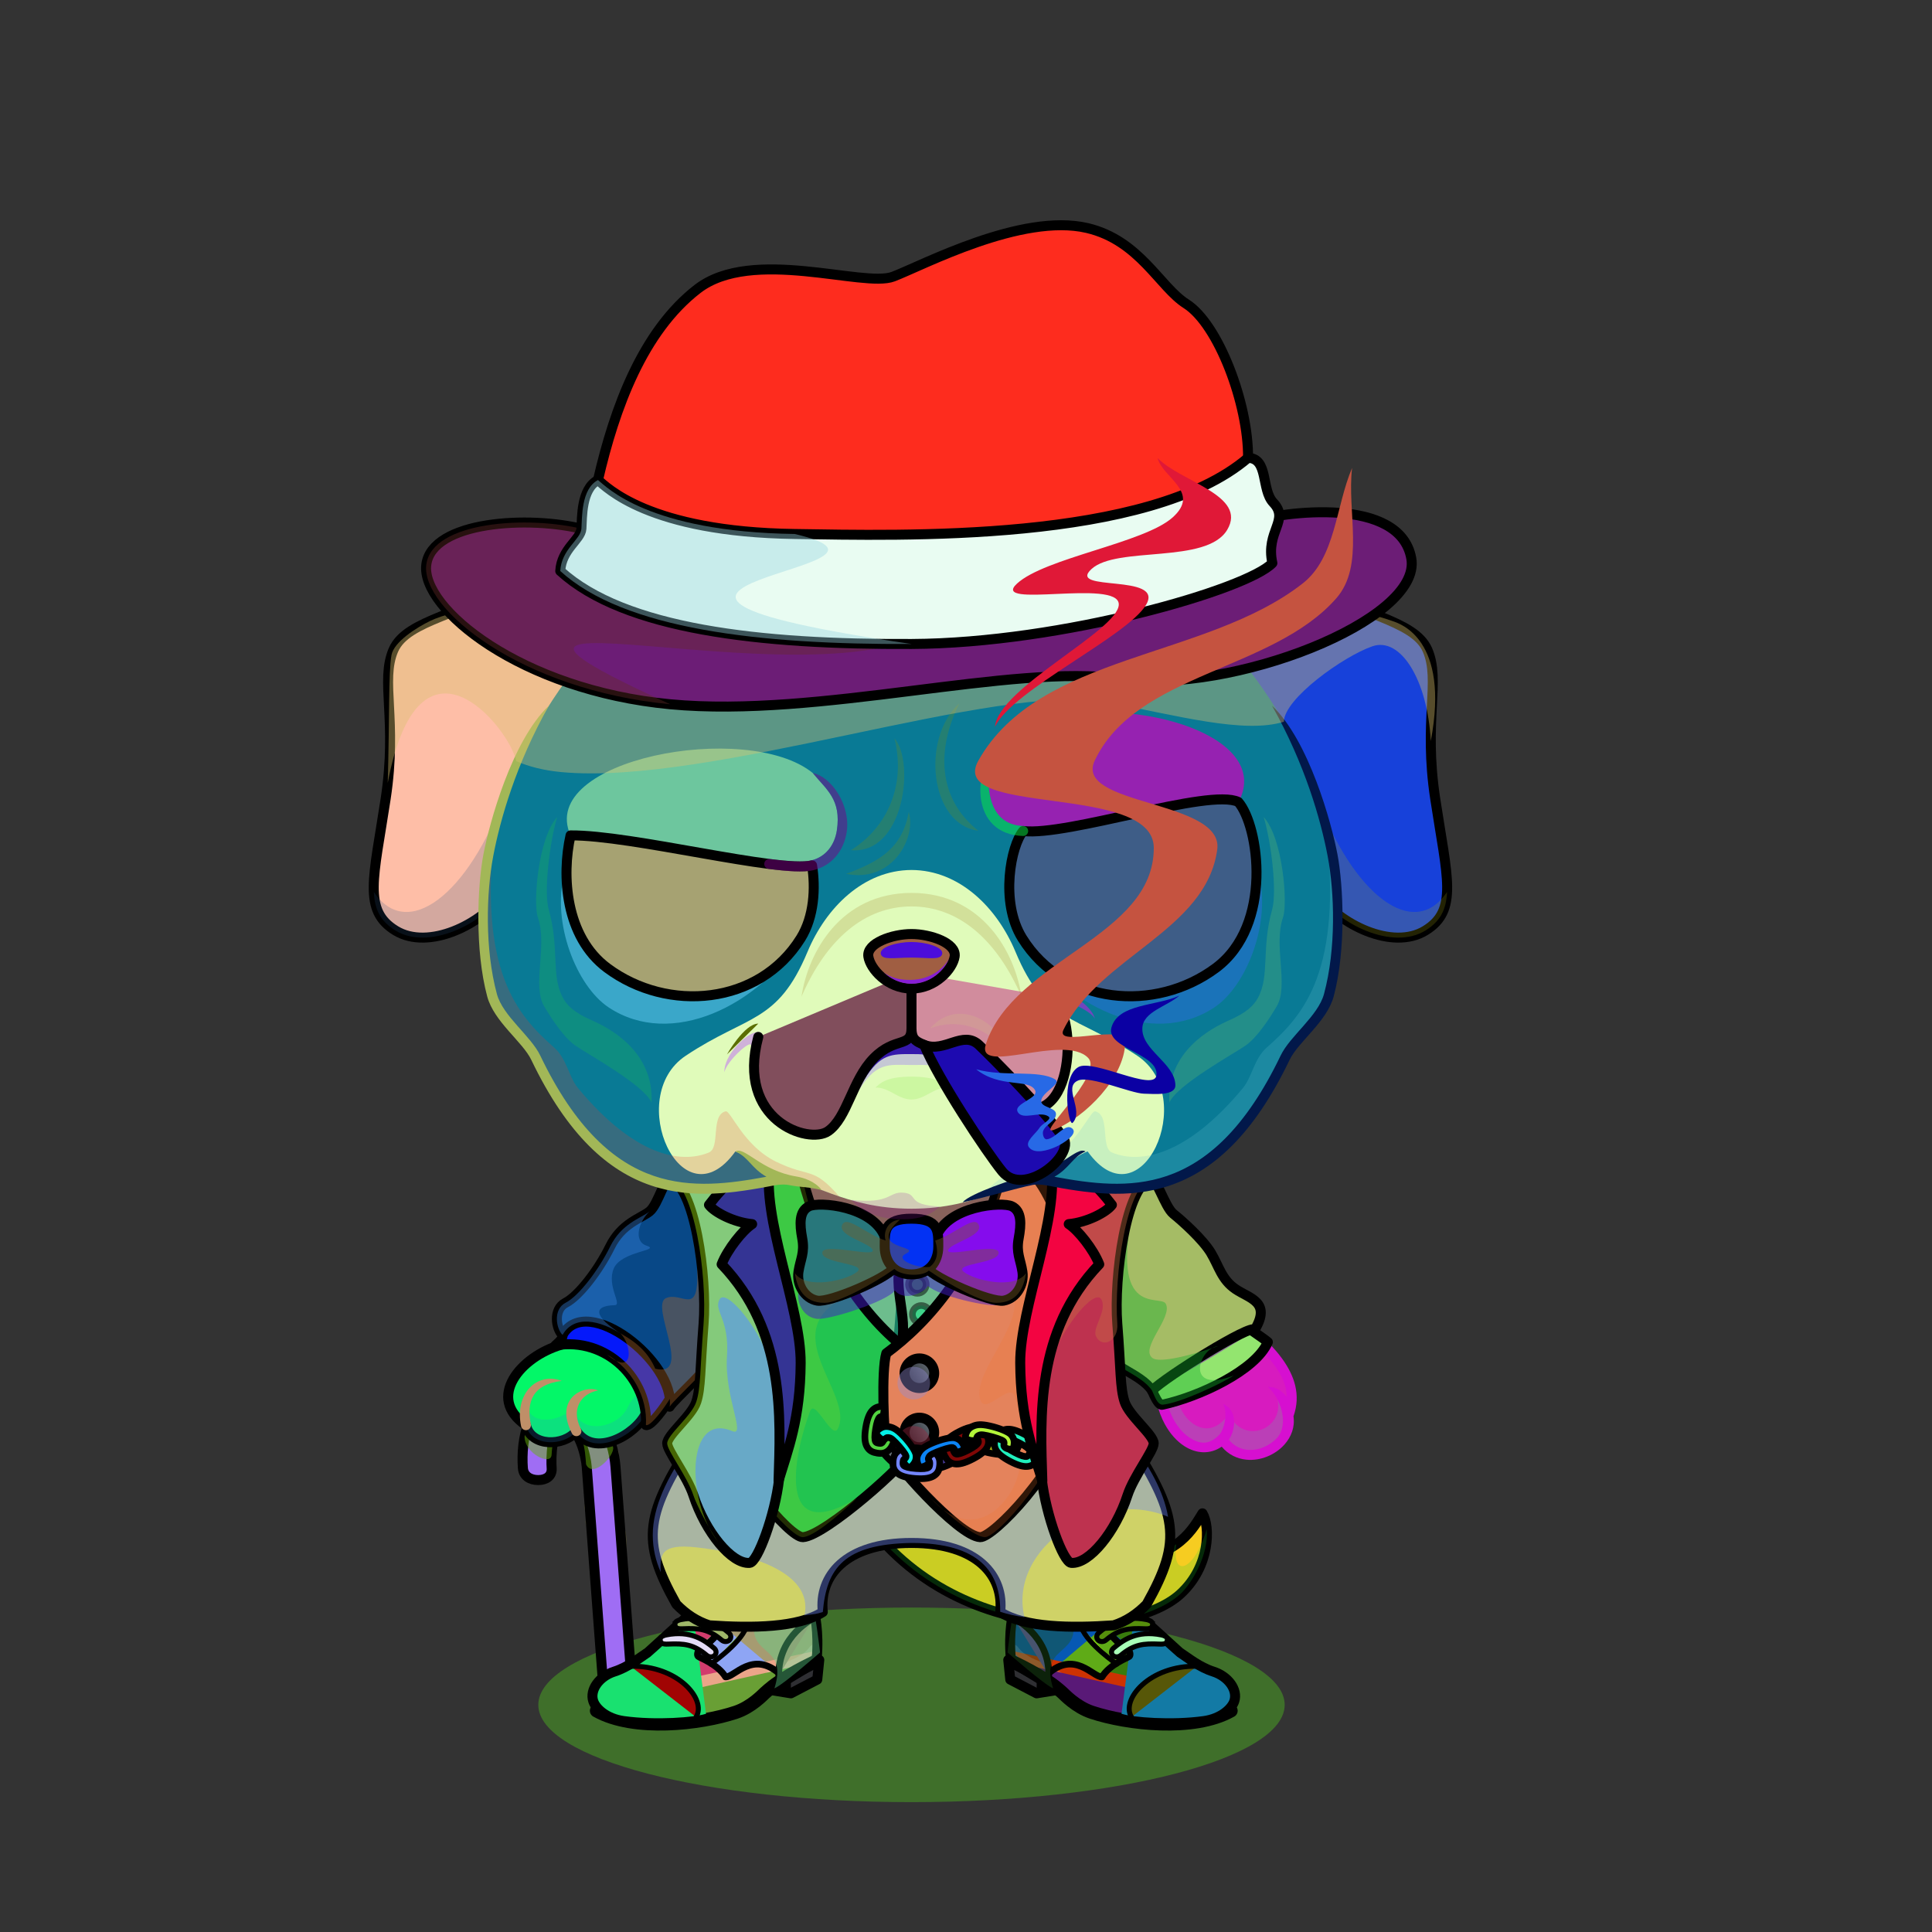<?xml version="1.0" encoding="UTF-8"?><!DOCTYPE svg PUBLIC "-//W3C//DTD SVG 1.1//EN" "http://www.w3.org/Graphics/SVG/1.1/DTD/svg11.dtd"><!-- Creator: CorelDRAW 2018 (64-Bit) --><svg xmlns="http://www.w3.org/2000/svg" xmlns:xlink="http://www.w3.org/1999/xlink" xml:space="preserve" width="290mm" height="290mm" version="1.1" style="shape-rendering:geometricPrecision; text-rendering:geometricPrecision; image-rendering:optimizeQuality; fill-rule:evenodd; clip-rule:evenodd" viewBox="0 0 29000 29000">
 <rect x="0" y="0" width="29000" height="29000" fill="#333333" stroke="none"/>
 <defs>
  <style type="text/css">
   <![CDATA[
    .str9 {stroke:#666666;stroke-width:100;stroke-linecap:round;stroke-linejoin:round;stroke-miterlimit:22.926;stroke-opacity:0.2}
    .str8 {stroke:white;stroke-width:100;stroke-linecap:round;stroke-linejoin:round;stroke-miterlimit:22.926;stroke-opacity:0.2}
    .str4 {stroke:white;stroke-width:200;stroke-linecap:round;stroke-linejoin:round;stroke-miterlimit:22.926;stroke-opacity:0.2}
    .str11 {stroke:black;stroke-width:100;stroke-linecap:round;stroke-linejoin:round;stroke-miterlimit:22.926;stroke-opacity:0.502}
    .str7 {stroke:black;stroke-width:75;stroke-miterlimit:22.926}
    .str13 {stroke:black;stroke-width:100;stroke-linecap:round;stroke-linejoin:round;stroke-miterlimit:22.926}
    .str12 {stroke:black;stroke-width:100;stroke-linecap:round;stroke-linejoin:round;stroke-miterlimit:22.926}
    .str3 {stroke:black;stroke-width:100;stroke-linecap:round;stroke-linejoin:round;stroke-miterlimit:22.926}
    .str5 {stroke:black;stroke-width:200;stroke-linecap:round;stroke-linejoin:round;stroke-miterlimit:22.926}
    .str6 {stroke:black;stroke-width:75;stroke-linecap:round;stroke-linejoin:round;stroke-miterlimit:22.926}
    .str10 {stroke:black;stroke-width:150;stroke-linecap:round;stroke-linejoin:round;stroke-miterlimit:22.926}
    .str0 {stroke:black;stroke-width:150;stroke-linecap:round;stroke-linejoin:round;stroke-miterlimit:22.926}
    .str1 {stroke:black;stroke-width:150;stroke-linecap:round;stroke-linejoin:round;stroke-miterlimit:22.926}
    .str2 {stroke:black;stroke-width:150;stroke-linecap:round;stroke-linejoin:round;stroke-miterlimit:22.926}
    .fil5 {fill:none}
    .fil14 {fill:none;fill-rule:nonzero}
    .fil12 {fill:none}
    .fil77 {fill:black}
    .fil85 {fill:white}
    .fil11 {fill:black}
    .fil9 {fill:#2F2F33}
    .fil29 {fill:black;fill-rule:nonzero}
    .fil51 {fill:black;fill-rule:nonzero}
    .fil74 {fill:black;fill-rule:nonzero}
    .fil2 {fill:black;fill-opacity:0.2}
    .fil28 {fill:black;fill-opacity:0.2}
    .fil88 {fill:#52A6BD;fill-opacity:0.2}
    .fil73 {fill:#E6E6E6;fill-opacity:0.2}
    .fil56 {fill:white;fill-opacity:0.2}
    .fil75 {fill:black;fill-rule:nonzero;fill-opacity:0.2}
    .fil78 {fill:black;fill-rule:nonzero;fill-opacity:0.2}
    .fil15 {fill:white;fill-opacity:0.302}
    .fil68 {fill:black;fill-opacity:0.4}
    .fil0 {fill:black;fill-opacity:0.4}
    .fil32 {fill:black;fill-opacity:0.4}
    .fil18 {fill:black;fill-opacity:0.4}
    .fil76 {fill:black;fill-rule:nonzero;fill-opacity:0.4}
    .fil6 {fill:black;fill-opacity:0.502}
    .fil98 {fill:black;fill-opacity:0.502}
    .fil35 {fill:white;fill-opacity:0.502}
    .fil92 {fill:black;fill-rule:nonzero;fill-opacity:0.502}
    .fil13 {fill:white;fill-rule:nonzero;fill-opacity:0.502}
    .fil19 {fill:black;fill-opacity:0.6}
    .fil58 {fill:url(#id0)}
    .fil104 {fill:url(#id1)}
    .fil63 {fill:url(#id2)}
    .fil62 {fill:url(#id3)}
    .fil25 {fill:url(#id4)}
    .fil97 {fill:url(#id5)}
    .fil94 {fill:url(#id6)}
    .fil93 {fill:url(#id7)}
    .fil55 {fill:url(#id8)}
    .fil106 {fill:url(#id9)}
    .fil95 {fill:url(#id10)}
    .fil105 {fill:url(#id11)}
    .fil96 {fill:url(#id12)}
    .fil103 {fill:url(#id13)}
    .fil37 {fill:url(#id14)}
    .fil26 {fill:url(#id15)}
    .fil67 {fill:url(#id16)}
    .fil66 {fill:url(#id17)}
    .fil65 {fill:url(#id18)}
    .fil80 {fill:url(#id19)}
    .fil79 {fill:url(#id20)}
    .fil84 {fill:url(#id21)}
    .fil59 {fill:url(#id22)}
    .fil34 {fill:url(#id23)}
    .fil33 {fill:url(#id24)}
    .fil89 {fill:url(#id25)}
    .fil61 {fill:url(#id26)}
    .fil31 {fill:url(#id27)}
    .fil82 {fill:url(#id28)}
    .fil81 {fill:url(#id29)}
    .fil53 {fill:url(#id30)}
    .fil36 {fill:url(#id31)}
    .fil54 {fill:url(#id32)}
    .fil72 {fill:url(#id33)}
    .fil87 {fill:url(#id34)}
    .fil91 {fill:url(#id35)}
    .fil57 {fill:url(#id36)}
    .fil64 {fill:url(#id37)}
    .fil30 {fill:url(#id38)}
    .fil52 {fill:url(#id39)}
    .fil50 {fill:url(#id40)}
    .fil60 {fill:url(#id41)}
    .fil70 {fill:url(#id42)}
    .fil69 {fill:url(#id43)}
    .fil71 {fill:url(#id44)}
    .fil86 {fill:url(#id45)}
    .fil38 {fill:url(#id46)}
    .fil39 {fill:url(#id47)}
    .fil90 {fill:url(#id48)}
    .fil83 {fill:url(#id49)}
    .fil27 {fill:url(#id50)}
    .fil3 {fill:url(#id51)}
    .fil1 {fill:url(#id52)}
    .fil4 {fill:url(#id53)}
    .fil100 {fill:url(#id54)}
    .fil99 {fill:url(#id55)}
    .fil21 {fill:url(#id56)}
    .fil24 {fill:url(#id57)}
    .fil17 {fill:url(#id58)}
    .fil7 {fill:url(#id59)}
    .fil22 {fill:url(#id60)}
    .fil20 {fill:url(#id61)}
    .fil8 {fill:url(#id62)}
    .fil10 {fill:url(#id63)}
    .fil23 {fill:url(#id64)}
    .fil16 {fill:url(#id65)}
    .fil101 {fill:url(#id66)}
    .fil45 {fill:url(#id67);fill-rule:nonzero}
    .fil44 {fill:url(#id68);fill-rule:nonzero}
    .fil46 {fill:url(#id69);fill-rule:nonzero}
    .fil43 {fill:url(#id70);fill-rule:nonzero}
    .fil41 {fill:url(#id71);fill-rule:nonzero}
    .fil47 {fill:url(#id72);fill-rule:nonzero}
    .fil49 {fill:url(#id73);fill-rule:nonzero}
    .fil40 {fill:url(#id74);fill-rule:nonzero}
    .fil48 {fill:url(#id75);fill-rule:nonzero}
    .fil42 {fill:url(#id76);fill-rule:nonzero}
    .fil102 {fill:url(#id77);fill-opacity:0}
   ]]>
  </style>
  <linearGradient id="id0" gradientUnits="userSpaceOnUse" x1="11070.54" y1="20914.97" x2="12521.24" y2="20143.21">
   <stop offset="0" style="stop-opacity:1; stop-color:#15171E"/>
   <stop offset="0.329" style="stop-opacity:1; stop-color:#252A36"/>
   <stop offset="1" style="stop-opacity:1; stop-color:#B0B8BD"/>
  </linearGradient>
  <linearGradient id="id1" gradientUnits="userSpaceOnUse" x1="14632.69" y1="14924.47" x2="20312.61" y2="9067.6">
   <stop offset="0" style="stop-opacity:0.898; stop-color:white"/>
   <stop offset="1" style="stop-opacity:0.098; stop-color:white"/>
  </linearGradient>
  <linearGradient id="id2" gradientUnits="userSpaceOnUse" x1="15264.5" y1="18459.25" x2="14005.15" y2="19148.04">
   <stop offset="0" style="stop-opacity:1; stop-color:#13181E"/>
   <stop offset="0.349" style="stop-opacity:1; stop-color:#455A75"/>
   <stop offset="0.761" style="stop-opacity:1; stop-color:#15171E"/>
   <stop offset="1" style="stop-opacity:1; stop-color:#2D3442"/>
  </linearGradient>
  <linearGradient id="id3" gradientUnits="userSpaceOnUse" xlink:href="#id2" x1="12067.6" y1="18459.25" x2="13326.95" y2="19148.04">
  </linearGradient>
  <linearGradient id="id4" gradientUnits="userSpaceOnUse" x1="12298.75" y1="20922.72" x2="15065.11" y2="25031.27">
   <stop offset="0" style="stop-opacity:1; stop-color:#13181E"/>
   <stop offset="0.38" style="stop-opacity:1; stop-color:#374B63"/>
   <stop offset="0.761" style="stop-opacity:1; stop-color:#15171E"/>
   <stop offset="1" style="stop-opacity:1; stop-color:#2D3442"/>
  </linearGradient>
  <linearGradient id="id5" gradientUnits="userSpaceOnUse" x1="9905.4" y1="5796.63" x2="17705.69" y2="10742.48">
   <stop offset="0" style="stop-opacity:1; stop-color:#333230"/>
   <stop offset="0.459" style="stop-opacity:1; stop-color:#A19F99"/>
   <stop offset="0.729" style="stop-opacity:1; stop-color:#656461"/>
   <stop offset="1" style="stop-opacity:1; stop-color:#252829"/>
  </linearGradient>
  <linearGradient id="id6" gradientUnits="userSpaceOnUse" x1="14974.41" y1="8002.62" x2="20902.8" y2="9934.39">
   <stop offset="0" style="stop-opacity:1; stop-color:#343637"/>
   <stop offset="0.71" style="stop-opacity:1; stop-color:#54595C"/>
   <stop offset="1" style="stop-opacity:1; stop-color:#B0B8BD"/>
  </linearGradient>
  <linearGradient id="id7" gradientUnits="userSpaceOnUse" x1="12781.78" y1="6417.5" x2="14804.56" y2="11877.49">
   <stop offset="0" style="stop-opacity:1; stop-color:#36302A"/>
   <stop offset="0.412" style="stop-opacity:1; stop-color:#171614"/>
   <stop offset="1" style="stop-opacity:1; stop-color:#3D4042"/>
  </linearGradient>
  <linearGradient id="id8" gradientUnits="userSpaceOnUse" x1="9539.7" y1="19842.89" x2="12211.96" y2="21043.45">
   <stop offset="0" style="stop-opacity:1; stop-color:#2D3442"/>
   <stop offset="0.349" style="stop-opacity:1; stop-color:#15171E"/>
   <stop offset="1" style="stop-opacity:1; stop-color:#2D3442"/>
  </linearGradient>
  <linearGradient id="id9" gradientUnits="userSpaceOnUse" x1="15666.87" y1="10543.01" x2="17746.61" y2="7241.79">
   <stop offset="0" style="stop-opacity:0.2; stop-color:white"/>
   <stop offset="0.529" style="stop-opacity:0.702; stop-color:white"/>
   <stop offset="1" style="stop-opacity:0.098; stop-color:white"/>
  </linearGradient>
  <linearGradient id="id10" gradientUnits="userSpaceOnUse" xlink:href="#id7" x1="11141.36" y1="3168.06" x2="16568.29" y2="8694.19">
  </linearGradient>
  <linearGradient id="id11" gradientUnits="userSpaceOnUse" x1="16368.49" y1="16684.23" x2="17353.37" y2="15117.86">
   <stop offset="0" style="stop-opacity:0; stop-color:white"/>
   <stop offset="0.549" style="stop-opacity:0.773; stop-color:white"/>
   <stop offset="1" style="stop-opacity:0.098; stop-color:white"/>
  </linearGradient>
  <linearGradient id="id12" gradientUnits="userSpaceOnUse" x1="14358.03" y1="4440.74" x2="18403.14" y2="6742.72">
   <stop offset="0" style="stop-opacity:1; stop-color:#36302A"/>
   <stop offset="0.58" style="stop-opacity:1; stop-color:#323435"/>
   <stop offset="1" style="stop-opacity:1; stop-color:#54595C"/>
  </linearGradient>
  <linearGradient id="id13" gradientUnits="userSpaceOnUse" x1="15560.75" y1="17265.68" x2="15209.54" y2="16065.87">
   <stop offset="0" style="stop-opacity:0; stop-color:white"/>
   <stop offset="0.341" style="stop-opacity:0.659; stop-color:white"/>
   <stop offset="1" style="stop-opacity:0.098; stop-color:white"/>
  </linearGradient>
  <linearGradient id="id14" gradientUnits="userSpaceOnUse" x1="16390.8" y1="19545.85" x2="13130.66" y2="20962.24">
   <stop offset="0" style="stop-opacity:1; stop-color:#12161F"/>
   <stop offset="0.38" style="stop-opacity:1; stop-color:#6F8191"/>
   <stop offset="0.671" style="stop-opacity:1; stop-color:#D3D6E0"/>
   <stop offset="1" style="stop-opacity:1; stop-color:#7A8896"/>
  </linearGradient>
  <linearGradient id="id15" gradientUnits="userSpaceOnUse" x1="11778.75" y1="25051.61" x2="15585.11" y2="20881.18">
   <stop offset="0" style="stop-opacity:1; stop-color:#13181E"/>
   <stop offset="0.471" style="stop-opacity:1; stop-color:#2D3D51"/>
   <stop offset="0.769" style="stop-opacity:1; stop-color:#15171E"/>
   <stop offset="1" style="stop-opacity:1; stop-color:#14171C"/>
  </linearGradient>
  <linearGradient id="id16" gradientUnits="userSpaceOnUse" x1="13624.13" y1="18427.69" x2="13771.56" y2="18962.29">
   <stop offset="0" style="stop-opacity:1; stop-color:#566A82"/>
   <stop offset="0.478" style="stop-opacity:1; stop-color:#D0DDED"/>
   <stop offset="1" style="stop-opacity:1; stop-color:#455269"/>
  </linearGradient>
  <linearGradient id="id17" gradientUnits="userSpaceOnUse" x1="13572.84" y1="18308.47" x2="13791.02" y2="19113.41">
   <stop offset="0" style="stop-opacity:1; stop-color:#13181E"/>
   <stop offset="0.38" style="stop-opacity:1; stop-color:#374B63"/>
   <stop offset="1" style="stop-opacity:1; stop-color:#15171E"/>
  </linearGradient>
  <linearGradient id="id18" gradientUnits="userSpaceOnUse" xlink:href="#id16" x1="14184.76" y1="18608.95" x2="15197.69" y2="19080.61">
  </linearGradient>
  <linearGradient id="id19" gradientUnits="userSpaceOnUse" x1="13673" y1="14806.54" x2="13834.98" y2="14352.37">
   <stop offset="0" style="stop-opacity:1; stop-color:#8F8377"/>
   <stop offset="0.49" style="stop-opacity:1; stop-color:#505154"/>
   <stop offset="1" style="stop-opacity:1; stop-color:#373A40"/>
  </linearGradient>
  <linearGradient id="id20" gradientUnits="userSpaceOnUse" x1="13681.92" y1="14838.52" x2="13681.92" y2="14020.16">
   <stop offset="0" style="stop-opacity:1; stop-color:#1C1B1A"/>
   <stop offset="1" style="stop-opacity:1; stop-color:#373A40"/>
  </linearGradient>
  <linearGradient id="id21" gradientUnits="userSpaceOnUse" x1="16528.31" y1="14899.15" x2="17474.35" y2="12032.99">
   <stop offset="0" style="stop-opacity:1; stop-color:#395883"/>
   <stop offset="1" style="stop-opacity:1; stop-color:black"/>
  </linearGradient>
  <linearGradient id="id22" gradientUnits="userSpaceOnUse" xlink:href="#id8" x1="17792.4" y1="19842.89" x2="15120.14" y2="21043.45">
  </linearGradient>
  <linearGradient id="id23" gradientUnits="userSpaceOnUse" x1="13681.92" y1="17651.16" x2="13681.92" y2="18849.79">
   <stop offset="0" style="stop-opacity:1; stop-color:#A1968F"/>
   <stop offset="0.522" style="stop-opacity:1; stop-color:#ADA9A8"/>
   <stop offset="1" style="stop-opacity:1; stop-color:#FAFAFA"/>
  </linearGradient>
  <linearGradient id="id24" gradientUnits="userSpaceOnUse" x1="11500.58" y1="19216" x2="15863.26" y2="18792.92">
   <stop offset="0" style="stop-opacity:1; stop-color:#241F1F"/>
   <stop offset="0.549" style="stop-opacity:1; stop-color:#CFCFCF"/>
   <stop offset="1" style="stop-opacity:1; stop-color:#261F1F"/>
  </linearGradient>
  <linearGradient id="id25" gradientUnits="userSpaceOnUse" xlink:href="#id21" x1="10426.41" y1="14933.69" x2="10298.73" y2="12539.03">
  </linearGradient>
  <linearGradient id="id26" gradientUnits="userSpaceOnUse" xlink:href="#id0" x1="15515.33" y1="20368.58" x2="16649.6" y2="18732.21">
  </linearGradient>
  <linearGradient id="id27" gradientUnits="userSpaceOnUse" x1="8549.82" y1="18196.73" x2="10639.16" y2="20491.19">
   <stop offset="0" style="stop-opacity:1; stop-color:#15171E"/>
   <stop offset="0.4" style="stop-opacity:1; stop-color:#15171E"/>
   <stop offset="1" style="stop-opacity:1; stop-color:#2D3442"/>
  </linearGradient>
  <linearGradient id="id28" gradientUnits="userSpaceOnUse" x1="10277.64" y1="11146.31" x2="10805.14" y2="13072.69">
   <stop offset="0" style="stop-opacity:1; stop-color:#CFB090"/>
   <stop offset="0.522" style="stop-opacity:1; stop-color:#FDD8B0"/>
   <stop offset="1" style="stop-opacity:1; stop-color:#FFE8CF"/>
  </linearGradient>
  <linearGradient id="id29" gradientUnits="userSpaceOnUse" xlink:href="#id19" x1="13643.4" y1="14418.27" x2="13720.44" y2="14104.4">
  </linearGradient>
  <linearGradient id="id30" gradientUnits="userSpaceOnUse" xlink:href="#id27" x1="18680.65" y1="18104.71" x2="16746.17" y2="20340.6">
  </linearGradient>
  <linearGradient id="id31" gradientUnits="userSpaceOnUse" xlink:href="#id14" x1="10483.48" y1="19515.04" x2="13800.08" y2="20993.05">
  </linearGradient>
  <linearGradient id="id32" gradientUnits="userSpaceOnUse" x1="17661.55" y1="17723.99" x2="18487.67" y2="20130.74">
   <stop offset="0" style="stop-opacity:1; stop-color:#15171E"/>
   <stop offset="0.561" style="stop-opacity:1; stop-color:#252A36"/>
   <stop offset="1" style="stop-opacity:1; stop-color:#B0B8BD"/>
  </linearGradient>
  <linearGradient id="id33" gradientUnits="userSpaceOnUse" x1="13681.93" y1="18143.04" x2="13681.93" y2="13058.88">
   <stop offset="0" style="stop-opacity:1; stop-color:#A1968F"/>
   <stop offset="0.278" style="stop-opacity:1; stop-color:#ADA9A8"/>
   <stop offset="0.671" style="stop-opacity:1; stop-color:#FAFAFA"/>
   <stop offset="1" style="stop-opacity:1; stop-color:#FAFAFA"/>
  </linearGradient>
  <linearGradient id="id34" gradientUnits="userSpaceOnUse" x1="16765.82" y1="12091.67" x2="16765.82" y2="14225.72">
   <stop offset="0" style="stop-opacity:1; stop-color:black"/>
   <stop offset="0.278" style="stop-opacity:1; stop-color:black"/>
   <stop offset="1" style="stop-opacity:1; stop-color:#1D2C44"/>
  </linearGradient>
  <linearGradient id="id35" gradientUnits="userSpaceOnUse" xlink:href="#id34" x1="10520.11" y1="12626.61" x2="10675.69" y2="14226.2">
  </linearGradient>
  <linearGradient id="id36" gradientUnits="userSpaceOnUse" x1="12313.03" y1="20194.34" x2="10347.3" y2="19474.02">
   <stop offset="0" style="stop-opacity:1; stop-color:#15171E"/>
   <stop offset="1" style="stop-opacity:1; stop-color:#2D3442"/>
  </linearGradient>
  <linearGradient id="id37" gradientUnits="userSpaceOnUse" xlink:href="#id16" x1="12134.37" y1="18608.95" x2="13147.3" y2="19080.61">
  </linearGradient>
  <linearGradient id="id38" gradientUnits="userSpaceOnUse" x1="9854.34" y1="21124.14" x2="8572.76" y2="19969.01">
   <stop offset="0" style="stop-opacity:1; stop-color:#999999"/>
   <stop offset="0.322" style="stop-opacity:1; stop-color:#52514F"/>
   <stop offset="1" style="stop-opacity:1; stop-color:#FAFAFA"/>
  </linearGradient>
  <linearGradient id="id39" gradientUnits="userSpaceOnUse" xlink:href="#id38" x1="17514.31" y1="20930.31" x2="18688.76" y2="19699.39">
  </linearGradient>
  <linearGradient id="id40" gradientUnits="userSpaceOnUse" x1="18072.51" y1="19578.14" x2="18706.65" y2="21785.46">
   <stop offset="0" style="stop-opacity:1; stop-color:#635952"/>
   <stop offset="0.431" style="stop-opacity:1; stop-color:#918A88"/>
   <stop offset="1" style="stop-opacity:1; stop-color:#FAFAFA"/>
  </linearGradient>
  <linearGradient id="id41" gradientUnits="userSpaceOnUse" xlink:href="#id36" x1="15019.07" y1="20194.34" x2="16984.8" y2="19474.02">
  </linearGradient>
  <linearGradient id="id42" gradientUnits="userSpaceOnUse" x1="17677.49" y1="14073.97" x2="17677.49" y2="8269.64">
   <stop offset="0" style="stop-opacity:1; stop-color:#856645"/>
   <stop offset="0.4" style="stop-opacity:1; stop-color:#CFB090"/>
   <stop offset="1" style="stop-opacity:1; stop-color:#FDD8B0"/>
  </linearGradient>
  <linearGradient id="id43" gradientUnits="userSpaceOnUse" xlink:href="#id42" x1="6958.1" y1="14073.97" x2="6958.1" y2="8269.64">
  </linearGradient>
  <linearGradient id="id44" gradientUnits="userSpaceOnUse" xlink:href="#id42" x1="10459.95" y1="18136.42" x2="10459.94" y2="7384.8">
  </linearGradient>
  <linearGradient id="id45" gradientUnits="userSpaceOnUse" x1="18150.98" y1="13070.81" x2="15380.65" y2="13465.04">
   <stop offset="0" style="stop-opacity:1; stop-color:#1E426E"/>
   <stop offset="0.58" style="stop-opacity:1; stop-color:#8FECFF"/>
   <stop offset="1" style="stop-opacity:1; stop-color:#1E426E"/>
  </linearGradient>
  <linearGradient id="id46" gradientUnits="userSpaceOnUse" x1="13611.16" y1="20730.08" x2="13988.96" y2="20495.44">
   <stop offset="0" style="stop-opacity:1; stop-color:#1C2127"/>
   <stop offset="1" style="stop-opacity:1; stop-color:#676F78"/>
  </linearGradient>
  <linearGradient id="id47" gradientUnits="userSpaceOnUse" xlink:href="#id46" x1="13611.16" y1="21619.52" x2="13988.96" y2="21384.88">
  </linearGradient>
  <linearGradient id="id48" gradientUnits="userSpaceOnUse" xlink:href="#id45" x1="9566.4" y1="12805.57" x2="11629.76" y2="14275.17">
  </linearGradient>
  <linearGradient id="id49" gradientUnits="userSpaceOnUse" xlink:href="#id28" x1="17012.46" y1="10607.93" x2="16453.81" y2="12537.48">
  </linearGradient>
  <linearGradient id="id50" gradientUnits="userSpaceOnUse" x1="9227.4" y1="20265.98" x2="8178.44" y2="21641.24">
   <stop offset="0" style="stop-opacity:1; stop-color:#635952"/>
   <stop offset="0.18" style="stop-opacity:1; stop-color:#918A88"/>
   <stop offset="1" style="stop-opacity:1; stop-color:#FAFAFA"/>
  </linearGradient>
  <linearGradient id="id51" gradientUnits="userSpaceOnUse" x1="8633.03" y1="25447.43" x2="8633.03" y2="20979.03">
   <stop offset="0" style="stop-opacity:1; stop-color:#A66E37"/>
   <stop offset="1" style="stop-opacity:1; stop-color:#36302B"/>
  </linearGradient>
  <linearGradient id="id52" gradientUnits="userSpaceOnUse" x1="13451.26" y1="23239.32" x2="17354.02" y2="22161.48">
   <stop offset="0" style="stop-opacity:1; stop-color:#999999"/>
   <stop offset="1" style="stop-opacity:1; stop-color:#CCCCCC"/>
  </linearGradient>
  <linearGradient id="id53" gradientUnits="userSpaceOnUse" x1="8632.17" y1="25282.08" x2="8632.17" y2="21140.35">
   <stop offset="0" style="stop-opacity:1; stop-color:#A66E37"/>
   <stop offset="0.349" style="stop-opacity:1; stop-color:#C79D75"/>
   <stop offset="1" style="stop-opacity:1; stop-color:#7D6C5F"/>
  </linearGradient>
  <linearGradient id="id54" gradientUnits="userSpaceOnUse" x1="15777.86" y1="16830.89" x2="15015.37" y2="17488.1">
   <stop offset="0" style="stop-opacity:1; stop-color:#E3F8FF"/>
   <stop offset="0.51" style="stop-opacity:1; stop-color:#8399AB"/>
   <stop offset="1" style="stop-opacity:1; stop-color:#F2F3FF"/>
  </linearGradient>
  <linearGradient id="id55" gradientUnits="userSpaceOnUse" x1="15693.53" y1="15930.72" x2="14167.47" y2="17386.85">
   <stop offset="0" style="stop-opacity:1; stop-color:#C99864"/>
   <stop offset="0.51" style="stop-opacity:1; stop-color:#3D2A1D"/>
   <stop offset="1" style="stop-opacity:1; stop-color:#8C5531"/>
  </linearGradient>
  <linearGradient id="id56" gradientUnits="userSpaceOnUse" x1="11098.52" y1="25036.33" x2="11562.62" y2="24296.67">
   <stop offset="0" style="stop-opacity:1; stop-color:#121212"/>
   <stop offset="1" style="stop-opacity:1; stop-color:#47474D"/>
  </linearGradient>
  <linearGradient id="id57" gradientUnits="userSpaceOnUse" x1="10153.59" y1="24360.3" x2="11765.62" y2="24811.35">
   <stop offset="0" style="stop-opacity:1; stop-color:#3C4147"/>
   <stop offset="0.2" style="stop-opacity:1; stop-color:#8F969C"/>
   <stop offset="1" style="stop-opacity:1; stop-color:#394039"/>
  </linearGradient>
  <linearGradient id="id58" gradientUnits="userSpaceOnUse" xlink:href="#id57" x1="16484.75" y1="24360.3" x2="18096.78" y2="24811.35">
  </linearGradient>
  <linearGradient id="id59" gradientUnits="userSpaceOnUse" x1="17562.68" y1="23968.45" x2="16166" y2="25879.23">
   <stop offset="0" style="stop-opacity:1; stop-color:black"/>
   <stop offset="1" style="stop-opacity:1; stop-color:#47474D"/>
  </linearGradient>
  <linearGradient id="id60" gradientUnits="userSpaceOnUse" x1="11643.37" y1="25325.32" x2="9017.86" y2="24543.52">
   <stop offset="0" style="stop-opacity:1; stop-color:#18181A"/>
   <stop offset="1" style="stop-opacity:1; stop-color:#5F5F66"/>
  </linearGradient>
  <linearGradient id="id61" gradientUnits="userSpaceOnUse" xlink:href="#id59" x1="11320.16" y1="23968.45" x2="9923.48" y2="25879.23">
  </linearGradient>
  <linearGradient id="id62" gradientUnits="userSpaceOnUse" xlink:href="#id56" x1="15826.59" y1="25036.33" x2="16290.69" y2="24296.67">
  </linearGradient>
  <linearGradient id="id63" gradientUnits="userSpaceOnUse" xlink:href="#id60" x1="18478.63" y1="25325.32" x2="15853.12" y2="24543.52">
  </linearGradient>
  <linearGradient id="id64" gradientUnits="userSpaceOnUse" xlink:href="#id57" x1="9932.58" y1="24590.31" x2="11543.63" y2="25041.36">
  </linearGradient>
  <linearGradient id="id65" gradientUnits="userSpaceOnUse" xlink:href="#id57" x1="16706.59" y1="24590.31" x2="18317.64" y2="25041.36">
  </linearGradient>
  <radialGradient id="id66" gradientUnits="userSpaceOnUse" gradientTransform="matrix(6.12323E-17 1 -1 6.12325E-17 32778 1803)" cx="15487.86" cy="17290.43" r="499.84" fx="15487.86" fy="17290.43">
   <stop offset="0" style="stop-opacity:1; stop-color:#F75B00"/>
   <stop offset="1" style="stop-opacity:1; stop-color:#820000"/>
  </radialGradient>
  <linearGradient id="id67" gradientUnits="userSpaceOnUse" x1="14261.1" y1="21560.78" x2="14730.87" y2="21831.38">
   <stop offset="0" style="stop-opacity:1; stop-color:#FFD782"/>
   <stop offset="0.302" style="stop-opacity:1; stop-color:#E19D0C"/>
   <stop offset="0.639" style="stop-opacity:1; stop-color:#855E0A"/>
   <stop offset="0.871" style="stop-opacity:1; stop-color:#FFE09E"/>
   <stop offset="1" style="stop-opacity:1; stop-color:#FEBD61"/>
  </linearGradient>
  <linearGradient id="id68" gradientUnits="userSpaceOnUse" xlink:href="#id67" x1="13626.52" y1="21724.73" x2="13883.82" y2="22201.91">
  </linearGradient>
  <linearGradient id="id69" gradientUnits="userSpaceOnUse" xlink:href="#id67" x1="15245.02" y1="21462.08" x2="15292.82" y2="22002.1">
  </linearGradient>
  <linearGradient id="id70" gradientUnits="userSpaceOnUse" xlink:href="#id67" x1="13470.78" y1="21356.78" x2="12973.41" y2="21572.5">
  </linearGradient>
  <linearGradient id="id71" gradientUnits="userSpaceOnUse" xlink:href="#id67" x1="14214.01" y1="22034.43" x2="14197.79" y2="21670.55">
  </linearGradient>
  <linearGradient id="id72" gradientUnits="userSpaceOnUse" xlink:href="#id67" x1="13567.79" y1="21517.67" x2="13408.84" y2="21845.39">
  </linearGradient>
  <linearGradient id="id73" gradientUnits="userSpaceOnUse" xlink:href="#id67" x1="14848.65" y1="21368.48" x2="14896.66" y2="21729.54">
  </linearGradient>
  <linearGradient id="id74" gradientUnits="userSpaceOnUse" xlink:href="#id67" x1="13285.12" y1="21890.42" x2="13618.15" y2="21742.92">
  </linearGradient>
  <linearGradient id="id75" gradientUnits="userSpaceOnUse" xlink:href="#id67" x1="13969.65" y1="21635.5" x2="14217.08" y2="21902.8">
  </linearGradient>
  <linearGradient id="id76" gradientUnits="userSpaceOnUse" xlink:href="#id67" x1="14818.26" y1="21835.31" x2="15014.82" y2="21528.67">
  </linearGradient>
  <radialGradient id="id77" gradientUnits="userSpaceOnUse" gradientTransform="matrix(6.12323E-17 1 -1 6.12325E-17 32778 1803)" cx="15487.85" cy="17290.43" r="499.84" fx="15487.85" fy="17290.43">
   <stop offset="0" style="stop-opacity:1; stop-color:#FFCA29"/>
   <stop offset="0.502" style="stop-opacity:1; stop-color:#FF7700"/>
   <stop offset="1" style="stop-opacity:1; stop-color:#E61700"/>
  </radialGradient>
 </defs>
 <g id="Tail">
  <path class="fil0" d="M13681.93 24129.71c3093.71,0 5601.66,653.89 5601.66,1460.5 0,806.61 -2507.95,1460.5 -5601.66,1460.5 -3093.71,0 -5601.66,-653.89 -5601.66,-1460.5 0,-806.61 2507.95,-1460.5 5601.66,-1460.5z" style="fill:#52c81c"/>
  <g>
  <animateTransform type="translate" values="0;0 200;0;0 200;0;0 200;0;0 200;0" dur="10" repeatCount="indefinite" additive="sum" attributeName="transform"/>
  <path class="fil1 str0" d="M14280.95 21031.56c694.19,1107.92 2042.69,2394.19 2599.52,2379.12 808.23,-22.89 1037.05,-486.85 1169,-694.9 117.51,191.01 121.76,794.43 -330.86,1209.94 -807.58,741.36 -3894.29,798.32 -5093.32,-1732.28 -197.61,-294.54 1378.46,-1599.85 1655.66,-1161.88z" style="fill:#f6cc21"/>
  </g>
  <path class="fil2" d="M14280.95 21031.56c694.19,1107.92 2042.69,2394.19 2599.52,2379.12 358.52,-10.15 603.03,-107.1 775.65,-229.99 -73.59,507.44 266.27,420.25 457.28,-228.4 34.93,388.66 -230.44,822.54 -394.79,973.43 -807.56,741.35 -3894.29,798.32 -5093.32,-1732.28 -197.61,-294.54 1378.46,-1599.85 1655.66,-1161.88z" style="fill:#1cd32d"/>
</g>
 <g id="Cane">
 <animateTransform type="translate" values="0;0 200;0;0 200;0;0 200;0;0 200;0" dur="10" repeatCount="indefinite" additive="sum" attributeName="transform"/>
  <g id="_2318210155648">
   <path class="fil3" d="M8280.53 22037.56c8.98,119.25 -83.23,178.8 -202.49,178.8 -119.25,0 -220.43,-59.55 -229.41,-178.8 -31.55,-419.17 74.07,-1069 604.53,-1058.4 505.69,10.05 753.64,611.75 785.54,1035.54l246.89 3279.63c8.98,119.26 -85.16,153.1 -204.42,153.1 -119.26,0 -218.5,-33.84 -227.47,-153.1l-246.89 -3279.63c-11.59,-153.86 -110.95,-601.05 -329.71,-605.33 -208.74,-4.18 -206.26,499.44 -196.57,628.19z" style="fill:#01a9e5"/>
   <path class="fil4" d="M8119.92 22042.77c0.58,-0.51 -74.43,-795.38 342.42,-795.38l0.05 0.65c354.01,0.74 488.97,535.4 506.38,766.66l245.97 3267.38 107.97 0 -245.97 -3267.38c-25.38,-337.17 -217.78,-873.71 -624.15,-873.71l-0.05 -0.64c-509.92,0 -446.21,899.54 -442.51,902.42 20.11,15.72 92.15,15.67 109.89,0z" style="fill:#e2eccd"/>
   <path class="fil2" d="M9116.84 25304.03c8.02,106.61 -109.09,95.19 -117.12,-11.42 -22.63,-300.59 404.2,-576.81 385.47,-825.63 -8.03,-106.61 93.51,-101.14 77.89,2.85 -44.58,296.64 -435.16,585.48 -346.24,834.2zm-218.85 -3040.07c8.02,106.61 -79.19,18.05 -87.22,-88.56 -15.12,-200.94 127.14,-469.09 114.96,-559.86 -1.69,-12.66 -38.99,-18.53 -145.16,-12.26 -105.73,6.24 -127.34,-155.09 -21.62,-161.33 225.9,-13.36 399.12,64.93 378.05,172.68 -68.47,350 -276.24,454.98 -239.01,649.33zm35.9 363.22c8.03,106.62 -160.6,106.41 -161.96,0 -2.73,-213.49 399.15,-460.57 354.82,-821.39 -13.08,-106.5 153.93,-106.61 161.96,0 24.12,320.4 -371.67,597.48 -354.82,821.39zm52.53 823.88c-42.06,94.14 -99.39,-172.21 -70.3,-271.85 112.42,-384.88 309.45,-368.07 279.08,-396.32 -103.36,-96.15 -270.93,14.58 -284.11,146.51 -92.15,46.67 -174.12,-98.75 -81.81,-145.5 312.1,-158.33 456.23,-160.29 506.09,-71.86 30.28,53.7 9.87,129.77 -34.37,217.46 46.41,-3.08 87.24,31.18 92.99,76.39 97.85,770.49 -378.94,699.36 -366.5,864.57 1.3,17.24 -2.89,33.22 -11.08,46.35 173.42,3.6 243.1,66.73 256.36,165.64 22.24,165.76 -218.14,433.11 -206.7,585.06 8.02,106.61 -83.38,95.18 -91.41,-11.43 -15.13,-200.94 149.66,-473.38 137.49,-564.15 -24.49,-182.8 -207.48,47.43 -209.92,-157.09 -31.62,-456.27 449.41,3.97 345.38,-974.07 -77.97,125.51 -210,375.97 -261.19,490.29z" style="fill:#aca431"/>
   <path class="fil5 str1" d="M8280.53 22037.56c8.98,119.25 -83.23,178.8 -202.49,178.8 -119.25,0 -220.43,-59.55 -229.41,-178.8 -31.55,-419.17 74.07,-1069 604.53,-1058.4 505.69,10.05 753.64,611.75 785.54,1035.54l246.89 3279.63c8.98,119.26 -85.16,153.1 -204.42,153.1 -119.26,0 -218.5,-33.84 -227.47,-153.1l-246.89 -3279.63c-11.59,-153.86 -110.95,-601.05 -329.71,-605.33 -208.74,-4.18 -206.26,499.44 -196.57,628.19z" style="fill:#9f6df4"/>
   <path class="fil6" d="M7873.76 21564.06c51.35,-339.18 202.97,-592.43 579.4,-584.9 429.62,8.54 667.31,356.08 750.43,746.79 21.81,127.92 -309.2,472.68 -406.49,254.03 -16.61,-220.58 -33.54,-565 -320,-570.61 -144.26,-2.88 -187.64,236.78 -197.47,427.59 -8.82,171.44 -405.87,-18.36 -405.87,-272.9z" style="fill:#66b10a"/>
  </g>
 </g>
 <g id="Legs">
  <g id="_2318210136032">
   <g id="_2008171810768">
    <path class="fil7" d="M16930.8 24086.39c242.51,128.8 440.84,386.62 486.89,453.04 68.73,99.12 567.29,428.87 679.63,488.66 268.49,142.89 535.89,287.6 403.71,520.95 -181.08,319.65 -825.55,395.46 -1212.76,333 -720.29,-38.04 -1288.47,-291.9 -1475.21,-567.58 -289.11,-184.01 -388.58,-184.59 -511.42,-316.52 -44.65,-45.05 -100.66,-121.89 -145.99,-238.31 -59.06,-390.85 49.68,-572.61 122.57,-653.32 313.27,-362.83 814.17,-248.04 1652.58,-19.92z" style="fill:#0b1fcc"/>
    <path class="fil8" d="M16558.89 24386.27c0,0 418.81,326.25 451.92,379.3 33.1,53.04 3.54,94 3.54,94 0,0 -346.85,148.86 -417.35,238.06 -70.5,89.2 -110.29,87.55 -145.07,53.89 -34.79,-33.65 -307.25,-319.54 -674.02,-65.65 -366.76,253.9 -627.08,-360.51 -627.08,-360.51 0,0 -76.86,-410.28 94.81,-459.24 171.69,-48.98 434.07,298.25 1313.25,120.15z" style="fill:#0658b3"/>
    <polygon class="fil9 str2" points="15134.41,24916.02 15164.55,25211.13 15560.23,25417.53 15876.99,25366.36 "/>
    <path class="fil10" d="M18509.49 25606.3c0,0 77.38,-201.48 -114.92,-399.48 -61.15,-62.97 -355.58,-164.14 -641.71,-373.69 -355.32,-260.19 -708.47,-630.29 -710.55,-629.06 -3.74,2.23 -465.08,202.89 -465.08,202.89 0,0 338.28,282 397.4,308.45 59.13,26.45 30.72,113.19 30.72,113.19 0,0 -394.68,155.73 -478.09,301.53 -83.42,145.81 -420.4,-370.08 -784.78,-15.8 324.84,563.29 745.96,623.35 745.96,623.35 0,0 1245.4,327.11 2021.05,-131.38z" style="fill:#387c0d"/>
    <path class="fil5 str3" d="M16923.65 24191.99c0,0 -14.37,94.91 59.69,180.04 78.98,90.82 249.66,175.77 317.87,295.23 145.72,184.57 258.3,25.01 258.3,25.01" style="fill:#d59df5"/>
    <polygon class="fil11" points="15560.23,25417.53 15561.31,25130.81 15855,25349.95 "/>
    <path class="fil12 str4" d="M15199.87 24782.82c0,0 64.92,98.63 190.98,163.44 136.66,92.55 330.64,104.43 573.44,314.81 23.84,20.66 238.24,175.45 476.82,254.85 535.03,178.07 1479.35,290.13 2038.63,-23.92" style="fill:#cd3202"/>
    <path class="fil13" d="M18113.46 25137.41c0,0 -198.17,195.48 -739.04,119.71 -183.09,-25.63 -429.02,-129.97 -369.77,-193.97 115.77,-125.08 741.2,-196.82 741.2,-196.82l367.61 271.08z" style="fill:#7547a7"/>
    <path class="fil14 str2" d="M15209.43 24207.2c0,0 -73.82,268.43 -36.28,697.71" style="fill:#a817df"/>
    <path class="fil15" d="M16566.38 25080.62l298.64 -191.22c0,0 -429.16,-296.04 -520.9,-282.04 -91.74,14 222.26,473.26 222.26,473.26z" style="fill:#c2a579"/>
    <path class="fil5 str5" d="M15198.16 24944.46c79.6,36.67 224.91,107.23 384.6,202.34 240.47,143.24 298.54,204.85 368.27,265.27 23.85,20.67 198.28,210.47 436.89,289.9 535.05,178.1 1530.62,291.18 2089.92,-22.88" style="fill:#591977"/>
    <path class="fil5 str3" d="M15213.91 24288.35c0,0 539.06,255.39 528.57,860.95" style="fill:#6352a6"/>
    <path class="fil5 str2" d="M16824.89 25799.22c167.99,54.34 760.53,102.05 1244.99,34.66 259.33,-36.06 420.88,-185.78 457.85,-300.96 54.25,-169.1 -90.35,-369.25 -314.48,-441.19 -210.9,-67.71 -372.6,-201.93 -501.77,-286.47 -13.72,-8.98 -666.23,-606.96 -679.26,-614.67" style="fill:#137aa5"/>
    <path class="fil5 str3" d="M16582.43 24404.69c64.99,119.63 189.94,262.12 333.93,341.41 47.94,32.33 57.45,98.48 36.18,117.16 -23.54,20.69 -292.87,115.51 -410.79,307.94 -133.86,7.71 -409.58,-407.77 -817.31,-41.04" style="fill:#5fab17"/>
    <path class="fil5 str6" d="M16983.68 25773.82c-162.71,-263.93 273.67,-778.58 983.27,-762.98" style="fill:#575708"/>
    <path class="fil16 str7" d="M17522.28 24604.78c-1.13,-38.14 -55.1,-56.8 -88.65,-63.54 -371.39,-74.5 -579.4,79.65 -720.76,198.72 -35,29.44 -39.04,77.64 -9.04,107.64 29.98,30 82.7,30.42 117.69,0.96 198.29,-167.01 342.28,-181.19 581.78,-170.27 71.67,3.28 121.67,-5.09 118.98,-73.51z" style="fill:#a9feb8"/>
    <path class="fil17 str7" d="M17300.85 24374.76c-1.13,-38.14 -55.1,-56.8 -88.65,-63.54 -371.38,-74.5 -579.4,79.65 -720.76,198.71 -34.99,29.45 -39.03,77.64 -9.03,107.64 29.97,30 82.7,30.42 117.69,0.97 198.29,-167.02 342.28,-181.19 581.78,-170.27 71.67,3.28 121.66,-5.09 118.97,-73.51z" style="fill:#568f0c"/>
    <path class="fil5 str6" d="M16763.33 24978.25c0,0 -428.41,-292.79 -530.52,-545.47" style="fill:#a7fe05"/>
    <path class="fil18" d="M16114.89 24383.94c44.58,482.04 -507.05,320.19 -307.16,959.33 -136.81,-58.37 -684.77,-539.52 -684.77,-539.52 0,0 68.94,-600.34 100.67,-622.56 31.72,-22.21 891.26,202.75 891.26,202.75z" style="fill:#20571a"/>
    <polygon class="fil19" points="16614.93,24338.08 16698.63,24398.03 16981.06,24352.33 17113.39,24272.28 17050.22,24166.02 "/>
   </g>
   <g id="_2008171810768_0">
    <path class="fil20" d="M10501.3 24086.39c-242.51,128.8 -440.84,386.62 -486.89,453.04 -68.73,99.12 -567.29,428.87 -679.63,488.66 -268.49,142.89 -535.89,287.6 -403.71,520.95 181.08,319.65 825.55,395.46 1212.76,333 720.29,-38.04 1288.47,-291.9 1475.21,-567.58 289.11,-184.01 388.58,-184.59 511.42,-316.52 44.65,-45.05 100.66,-121.89 145.99,-238.31 59.06,-390.85 -49.68,-572.61 -122.57,-653.32 -313.27,-362.83 -814.17,-248.04 -1652.58,-19.92z" style="fill:#5a467d"/>
    <path class="fil21" d="M10873.21 24386.27c0,0 -418.81,326.25 -451.92,379.3 -33.1,53.04 -3.54,94 -3.54,94 0,0 346.85,148.86 417.35,238.06 70.5,89.2 110.29,87.55 145.07,53.89 34.79,-33.65 307.25,-319.54 674.02,-65.65 366.76,253.9 627.08,-360.51 627.08,-360.51 0,0 76.86,-410.28 -94.81,-459.24 -171.69,-48.98 -434.07,298.25 -1313.25,120.15z" style="fill:#a69b71"/>
    <polygon class="fil9 str2" points="12297.69,24916.02 12267.55,25211.13 11871.87,25417.53 11555.11,25366.36 "/>
    <path class="fil22" d="M8922.61 25606.3c0,0 -77.38,-201.48 114.92,-399.48 61.15,-62.97 355.58,-164.14 641.71,-373.69 355.32,-260.19 708.47,-630.29 710.55,-629.06 3.74,2.23 465.08,202.89 465.08,202.89 0,0 -338.28,282 -397.4,308.45 -59.13,26.45 -30.72,113.19 -30.72,113.19 0,0 394.68,155.73 478.09,301.53 83.42,145.81 420.4,-370.08 784.78,-15.8 -324.84,563.29 -745.96,623.35 -745.96,623.35 0,0 -1245.4,327.11 -2021.05,-131.38z" style="fill:#d23c6d"/>
    <path class="fil5 str3" d="M10508.45 24191.99c0,0 14.37,94.91 -59.69,180.04 -78.98,90.82 -249.66,175.77 -317.87,295.23 -145.72,184.57 -258.3,25.01 -258.3,25.01" style="fill:#5553fa"/>
    <polygon class="fil11" points="11871.87,25417.53 11870.79,25130.81 11577.1,25349.95 "/>
    <path class="fil12 str4" d="M12232.23 24782.82c0,0 -64.92,98.63 -190.98,163.44 -136.66,92.55 -330.64,104.43 -573.44,314.81 -23.84,20.66 -238.24,175.45 -476.82,254.85 -535.03,178.07 -1479.35,290.13 -2038.63,-23.92" style="fill:#eba589"/>
    <path class="fil13" d="M9318.64 25137.41c0,0 198.17,195.48 739.04,119.71 183.09,-25.63 429.02,-129.97 369.77,-193.97 -115.77,-125.08 -741.2,-196.82 -741.2,-196.82l-367.61 271.08z" style="fill:#925d44"/>
    <path class="fil14 str2" d="M12222.67 24207.2c0,0 73.82,268.43 36.28,697.71" style="fill:#59b0e3"/>
    <path class="fil15" d="M10865.72 25080.62l-298.64 -191.22c0,0 429.16,-296.04 520.9,-282.04 91.74,14 -222.26,473.26 -222.26,473.26z" style="fill:#48f478"/>
    <path class="fil5 str5" d="M12233.94 24944.46c-79.6,36.67 -224.91,107.23 -384.6,202.34 -240.47,143.24 -298.54,204.85 -368.27,265.27 -23.85,20.67 -198.28,210.47 -436.89,289.9 -535.05,178.1 -1530.62,291.18 -2089.92,-22.88" style="fill:#699f35"/>
    <path class="fil5 str3" d="M12218.19 24288.35c0,0 -539.06,255.39 -528.57,860.95" style="fill:#a7866d"/>
    <path class="fil5 str2" d="M10607.21 25799.22c-167.99,54.34 -760.53,102.05 -1244.99,34.66 -259.33,-36.06 -420.88,-185.78 -457.85,-300.96 -54.25,-169.1 90.35,-369.25 314.48,-441.19 210.9,-67.71 372.6,-201.93 501.77,-286.47 13.72,-8.98 666.23,-606.96 679.26,-614.67" style="fill:#19e170"/>
    <path class="fil5 str3" d="M10849.67 24404.69c-64.99,119.63 -189.94,262.12 -333.93,341.41 -47.94,32.33 -57.45,98.48 -36.18,117.16 23.54,20.69 292.87,115.51 410.79,307.94 133.86,7.71 409.58,-407.77 817.31,-41.04" style="fill:#8ea5f4"/>
    <path class="fil5 str6" d="M10448.42 25773.82c162.71,-263.93 -273.67,-778.58 -983.27,-762.98" style="fill:#a10403"/>
    <path class="fil23 str7" d="M9909.82 24604.78c1.13,-38.14 55.1,-56.8 88.65,-63.54 371.39,-74.5 579.4,79.65 720.76,198.72 35,29.44 39.04,77.64 9.04,107.64 -29.98,30 -82.7,30.42 -117.69,0.96 -198.29,-167.01 -342.28,-181.19 -581.78,-170.27 -71.67,3.28 -121.67,-5.09 -118.98,-73.51z" style="fill:#e4dcf8"/>
    <path class="fil24 str7" d="M10131.25 24374.76c1.13,-38.14 55.1,-56.8 88.65,-63.54 371.38,-74.5 579.4,79.65 720.76,198.71 34.99,29.45 39.03,77.64 9.03,107.64 -29.97,30 -82.7,30.42 -117.69,0.97 -198.29,-167.02 -342.28,-181.19 -581.78,-170.27 -71.67,3.28 -121.66,-5.09 -118.97,-73.51z" style="fill:#9fb769"/>
    <path class="fil5 str6" d="M10668.77 24978.25c0,0 428.41,-292.79 530.52,-545.47" style="fill:#6cac14"/>
    <path class="fil18" d="M11317.21 24383.94c-44.58,482.04 507.05,320.19 307.16,959.33 136.81,-58.37 684.77,-539.52 684.77,-539.52 0,0 -68.94,-600.34 -100.67,-622.56 -31.72,-22.21 -891.26,202.75 -891.26,202.75z" style="fill:#5ed88b"/>
    <polygon class="fil19" points="10817.17,24338.08 10733.47,24398.03 10451.04,24352.33 10318.71,24272.28 10381.88,24166.02 "/>
   </g>
   <g>
    <animateTransform type="translate" values="0;0 100;0;0 100;0;0 100;0;0 100;0" dur="10" repeatCount="indefinite" additive="sum" attributeName="transform"/>
    <path class="fil25" d="M13681.93 23160.16c1000,0 1390.98,504.05 1331.25,1036.92 371.98,235.87 1056.2,244.18 1703.35,199.58 189.8,-60.67 351.52,-169.02 495.07,-316.14 546.2,-973.46 470.89,-1346.24 -300.52,-2544.39 -1076.38,0 -2152.77,0 -3229.15,0 -1076.38,0 -2152.77,0 -3229.15,0 -771.41,1198.15 -846.72,1570.93 -300.52,2544.39 143.55,147.12 305.27,255.47 495.07,316.14 647.15,44.6 1331.37,36.29 1703.35,-199.58 -59.73,-532.87 331.25,-1036.92 1331.25,-1036.92z" style="fill:#4c5f81"/>
    <path class="fil26" d="M16716.53 24396.66c189.8,-60.67 351.52,-169.02 495.07,-316.14 546.2,-973.46 470.89,-1346.24 -300.52,-2544.39 -251.83,0 -503.65,0 -755.48,0 576.95,644.86 962.4,1441.27 560.93,2860.53zm-6069.2 0c-189.8,-60.67 -351.52,-169.02 -495.07,-316.14 -546.2,-973.46 -470.89,-1346.24 300.52,-2544.39 251.83,0 503.65,0 755.48,0 -576.95,644.86 -962.4,1441.27 -560.93,2860.53z" style="fill:#329392"/>
    <path class="fil12 str8" d="M14304.54 23242.5c85.47,-498.9 73.85,-1093.6 43.92,-1706.37m551.38 2126.63c156.5,-602.77 167.51,-1348.95 49.13,-2126.63m560.57 2833.51c121.55,-743.06 83.44,-1749.87 -26.09,-2720.94m756.33 2768.62c121.56,-743.06 83.45,-1749.9 -26.08,-2721m-2478.69 1464.37c-71.11,-481.49 -59.17,-1044.95 -30.86,-1624.56m-674.94 1715.85c-87.25,-500.84 -75.7,-1099.18 -45.57,-1715.85m-541.42 2164.08c-165.94,-609.18 -179.94,-1370.21 -59.09,-2164.08m-559.72 2838.76c-122.59,-743.56 -84.55,-1752.83 25.24,-2726.19m-756.41 2768.14c-121.47,-743.02 -83.35,-1749.63 26.16,-2720.52" style="fill:#72f3d2"/>
    <path class="fil12 str9" d="M10458.76 24316.25c-315.53,-617.09 -565.92,-1347.78 35.22,-2572.31m6367.98 2594.48c320.78,-621.79 584.51,-1355.26 -23.84,-2594.48" style="fill:#3bd2bb"/>
    <path class="fil5 str1" d="M13681.93 23160.16c1000,0 1390.98,504.05 1331.25,1036.92 371.98,235.87 1056.2,244.18 1703.35,199.58 189.8,-60.67 351.52,-169.02 495.07,-316.14 546.2,-973.46 470.89,-1346.24 -300.52,-2544.39 -1076.38,0 -2152.77,0 -3229.15,0 -1076.38,0 -2152.77,0 -3229.15,0 -771.41,1198.15 -846.72,1570.93 -300.52,2544.39 143.55,147.12 305.27,255.47 495.07,316.14 647.15,44.6 1331.37,36.29 1703.35,-199.58 -59.73,-532.87 331.25,-1036.92 1331.25,-1036.92z" style="fill:#cfd267"/>
    <path class="fil0" d="M13681.93 20746.55c650.97,0 2291.48,-51.99 2648.12,230.07 302.7,239.4 1073.41,1025.74 1203.18,1791.16 -1045.96,-440.87 -2405.4,467.82 -2155.68,1506.32 -125.28,-16.84 -248.62,-42.71 -363.94,-80.95 7.37,-583.47 -301.08,-1032.99 -1331.68,-1032.99 -1011.44,17.73 -1274.96,376.3 -1331.25,1036.92 -113.05,33.04 -86.93,26.15 -274.87,49.68 147.37,-690.14 -954.65,-949.62 -1631.68,-1021.21 -513.99,-54.35 -542.9,100.83 -525.35,373.53 -73.41,-162.78 -119.82,-348.38 -120.43,-556.73 -2.53,-860.67 932.76,-1826.33 1235.46,-2065.73 356.64,-282.06 1997.15,-230.07 2648.12,-230.07z" style="fill:#718bfa"/>
   </g>
  </g>
 </g>
 <g id="Body">
 <animateTransform type="translate" values="0;0 200;0;0 200;0;0 200;0;0 200;0" dur="10" repeatCount="indefinite" additive="sum" attributeName="transform"/>
  <g id="_2318210201504">
   <g>
    <path class="fil27 str1" d="M9691.91 21221.36c-156.61,318.93 -772.64,667.93 -1039.69,261.27 -191.34,234.19 -681.88,235.21 -757.27,-89.76 -599.65,-407.62 -87.13,-1029.62 535.62,-1210.5 926.79,-266.85 1513.51,676.57 1261.34,1038.99z" style="fill:#03f768"/>
    <path class="fil28" d="M9691.91 21221.36c-156.61,318.93 -772.64,667.93 -1039.69,261.27 -191.34,234.19 -681.88,235.21 -757.27,-89.76 -74.99,-295.53 -15.32,-438.67 68.39,-500.26 -227.89,583.76 556.81,460.16 647.15,189.35 18.95,471.93 654.4,381.07 810.79,42.84 78.22,-169.15 227.58,-277.75 298.91,-296.41 46.95,150.06 40.98,293.43 -28.28,392.97z" style="fill:#358ad7"/>
    <path class="fil29" d="M8978.36 20871.32c-267.39,49.03 -408.32,288.84 -259.64,577.03 18.93,36.72 4.5,81.85 -32.22,100.78 -36.72,18.93 -81.85,4.5 -100.78,-32.22 -277.59,-537.98 190.98,-734.65 392.64,-645.59zm-545.04 -143.48c-442.05,52.79 -534.18,316.97 -465.13,650.09 8.25,40.44 -17.86,79.93 -58.3,88.18 -40.44,8.25 -79.93,-17.86 -88.18,-58.3 -99.32,-479.03 228.06,-820.29 611.61,-679.97z" style="fill:#bf8f68"/>
   </g>
   <g>
    <path class="fil30 str10" d="M10054.92 20995c-52.92,92.61 -282.39,421.45 -359.37,395.96 39.92,-675.59 -580.26,-1328.67 -1358.13,-1196.38 67.08,-60.79 108.2,-94.08 106.97,-157.5 -14.23,-732.67 1926.35,-202.89 1610.53,957.92z" style="fill:#0519fa"/>
    <path class="fil31 str10" d="M10051.94 21115.37c58.21,-105.84 642.07,-607.2 754,-869.38 111.93,-262.18 -194.2,-2375.18 -346.54,-2554.34 -152.34,-179.16 -222.02,-112.49 -351.78,-77.41 -129.76,35.08 -225.01,463.7 -357.3,569.54 -132.29,105.84 -419.12,176.94 -593.74,531.47 -174.62,354.53 -469.91,738.52 -665.69,839.07 -195.78,100.55 -140.49,395.88 -46.5,482.76 365.35,-642.67 1699.55,416.09 1607.55,1078.29z" style="fill:#084887"/>
    <path class="fil32" d="M9226.44 19591.37c120.73,-2.8 -125.22,-289.71 -13.3,-551.88 111.92,-262.17 718.7,-267.37 492.69,-341.34 -205.36,-67.22 -116.26,-366.79 44.49,-514.37 -132.29,105.84 -419.12,176.94 -593.74,531.47 -174.62,354.53 -469.91,738.52 -665.69,839.07 -195.78,100.55 -140.49,395.88 -46.5,482.76 171.37,-301.44 555.9,-228.55 906.41,2.15 -471.06,-294.48 -435.09,-440.64 -124.36,-447.86z" style="fill:#3986e1"/>
    <path class="fil32" d="M10051.94 21115.37c58.21,-105.84 642.07,-607.2 754,-869.38 69.31,-162.34 -21.69,-1034.33 -137.19,-1717.41 -108.8,222.31 -212.97,337.89 -205.23,508.11 34.41,756.69 -225.31,338.55 -468.72,449.68 -243.41,111.13 416.48,1197.1 -158.7,1058.71 -96.67,-219.68 -249.45,-380.68 -525.56,-531.56 171.21,152.17 223.53,672.17 -200.31,317.89 373.44,216.92 610.48,633.77 585.32,1059.55 76.49,25.33 303.49,-299.12 358.3,-394.12 3.76,40.55 3.41,80.23 -1.91,118.53z" style="fill:#a7662b"/>
   </g>
  </g>
  <g id="_2318210199904">
   <path class="fil33" d="M13681.92 17605.43c-1172.8,0 -1910.65,-440.2 -2136.84,430.42 -272.86,1050.23 373.22,2478.93 2136.84,2478.93 1763.62,0 2409.7,-1428.7 2136.84,-2478.93 -226.19,-870.62 -964.04,-430.42 -2136.84,-430.42z" style="fill:#6dbd8d"/>
   <path class="fil34" d="M13613.13 18044.62c-1172.8,0 -1841.87,-879.39 -2068.05,-8.79 -272.84,1050.22 373.22,783.76 2136.84,783.76 1763.62,0 2409.68,266.46 2136.84,-783.76 -226.18,-870.6 -1032.83,8.79 -2205.63,8.79z" style="fill:#88625b"/>
   <path class="fil5 str0" d="M13373.26 20597.79c370.17,-658.42 50.57,-1023.27 124.25,-1562.85" style="fill:#198064"/>
   <path class="fil35 str11" d="M13769.48 19147.53c73.36,0 132.83,59.47 132.83,132.83 0,73.36 -59.47,132.83 -132.83,132.83 -73.36,0 -132.83,-59.47 -132.83,-132.83 0,-73.36 59.47,-132.83 132.83,-132.83z" style="fill:#085102"/>
   <path class="fil35 str11" d="M13828.27 19596.5c73.36,0 132.83,59.47 132.83,132.83 0,73.36 -59.47,132.83 -132.83,132.83 -73.36,0 -132.83,-59.47 -132.83,-132.83 0,-73.36 59.47,-132.83 132.83,-132.83z" style="fill:#12ed89"/>
  </g>
  <g id="_2318135224208">
   <g>
    <g>
     <path class="fil36 str10" d="M13681.92 20313.4c-603.25,-444.5 -1335.34,-1297.6 -1696.93,-2872.32 -88.05,-16.39 -371.47,-0.81 -449.97,39.8 -495.5,256.32 -796.44,1510.59 -842.79,2030.19 -22.35,250.55 -195.22,943.8 5.07,1621.02 280.87,949.63 1164.11,1949.46 1354.03,1941.3 327.92,-14.1 1602.5,-1141.45 1630.6,-1310.79 0,-174.63 0,-1184.62 -0.01,-1449.2z" style="fill:#22c450"/>
     <path class="fil2" d="M12755.65 19443.81c-396.61,-482.33 -570.79,-1132.29 -770.66,-2002.73 -52.6,-9.79 -303.57,-8.17 -352.78,3.37 -553.27,129.73 -890.67,1513.88 -939.98,2066.62 -22.35,250.55 -195.22,943.8 5.07,1621.02 280.87,949.63 1164.1,1949.47 1354.03,1941.3 146.93,-6.32 483.9,-276.28 813.62,-587.56 -1231.28,743.88 -950.39,-648.92 -706.08,-1303.05 75.49,-202.14 329.05,437.21 417.1,263.4 265.3,-523.67 -1011.32,-1494.88 179.68,-2002.37z" style="fill:#addf15"/>
    </g>
    <g>
     <path class="fil37 str10" d="M13303.65 20313.4c603.25,-444.5 1413.63,-1297.6 1775.22,-2872.32 643.72,-119.79 1039.05,1468.06 1092.76,2069.99 22.35,250.56 195.21,943.82 -5.07,1621.02 -280.85,949.62 -1264.13,1949.45 -1454.03,1941.3 -327.91,-14.08 -1380.79,-1198.58 -1408.89,-1367.92 -36.65,-174.61 -78.21,-1127.5 0.01,-1392.07z" style="fill:#e4835c"/>
     <path class="fil2" d="M14353.45 19092.07c396.61,-482.33 546.18,-752.31 746.05,-1622.75 52.6,-9.79 303.58,-8.16 352.78,3.37 553.26,129.72 638.29,1485.65 687.59,2038.38 22.34,250.54 195.22,943.8 -5.07,1621.02 -280.87,949.63 -1164.1,1949.47 -1354.03,1941.3 -146.93,-6.32 -483.9,-276.28 -813.62,-587.56 681.45,744.84 1255.67,28.76 1331.18,-420.6 69.96,-416.31 27.11,-851.36 -69.47,-1109.99 -75.48,-202.11 -413.74,257.27 -501.77,83.48 -265.28,-523.65 1510.57,-1857.2 -373.64,-1946.65z" style="fill:#f57728"/>
    </g>
    <g>
     <circle class="fil38 str10" cx="13800.07" cy="20612.75" r="222.36"/>
     <path class="fil0" d="M13716.11 21005.44c135.09,0 244.59,-109.5 244.59,-244.59 0,-135.09 -109.5,-244.59 -244.59,-244.59 -135.09,0 -244.59,109.5 -244.59,244.59 0,135.09 109.5,244.59 244.59,244.59z" style="fill:#938cd4"/>
     <circle class="fil39 str10" cx="13800.07" cy="21502.19" r="222.36"/>
     <path class="fil0" d="M13716.11 21894.88c135.09,0 244.59,-109.5 244.59,-244.59 0,-135.09 -109.5,-244.6 -244.59,-244.6 -135.09,0 -244.59,109.51 -244.59,244.6 0,135.09 109.5,244.59 244.59,244.59z" style="fill:#a1273f"/>
    </g>
   </g>
   <g>
    <path class="fil40 str12" d="M13378.48 21609.17c42.84,-36.19 -72.67,-167 -118.53,-122.71 -46.03,44.46 -79.93,94.21 -69.31,172.92 8.38,62.07 29.92,117.41 128.06,219.02 98.15,101.61 219.35,194.03 281.1,204.56 78.28,13.32 129.18,-18.83 175.21,-63.29 45.85,-44.29 -57.17,-147.56 -104.22,-107.88 -15.54,15.01 -30.57,26.24 -45.65,23.67 -31.62,-5.39 -125.1,-85.24 -198.55,-161.27 -73.45,-76.04 -69.06,-88.42 -73.34,-120.21 -2.05,-15.16 9.69,-29.79 25.23,-44.81z" style="fill:#687277"/>
    <path class="fil41 str12" d="M13986.01 21845.13c-18.13,-53.07 -182.01,6.93 -157.43,65.76 24.66,59.05 58.67,108.73 135.85,127.47 60.86,14.78 120.25,14.86 250.6,-39.59 130.36,-54.45 260.54,-133.72 292.81,-187.41 40.9,-68.06 29.47,-127.17 4.81,-186.22 -24.58,-58.83 -158.25,-0.44 -138.41,57.82 8.33,19.94 13.31,38.03 5.44,51.13 -16.53,27.5 -124.91,85.52 -222.47,126.27 -97.55,40.75 -107.48,32.15 -138.64,24.58 -14.87,-3.61 -24.23,-19.87 -32.56,-39.81z" style="fill:#483c9e"/>
    <path class="fil42 str12" d="M14741.13 21549.18c15.79,-53.81 -152.69,-99.29 -166.54,-37.05 -13.89,62.46 -14.76,122.66 37.49,182.48 41.2,47.17 89.67,81.47 227.57,112.15 137.9,30.68 289.97,40.99 347.29,15.74 72.66,-32.02 97.41,-86.91 111.31,-149.37 13.85,-62.24 -129.03,-91.62 -146.42,-32.58 -4.69,21.1 -11.05,38.75 -25.04,44.92 -29.36,12.93 -151.37,-2.17 -254.56,-25.13 -103.2,-22.96 -106.36,-35.7 -127.45,-59.86 -10.07,-11.52 -8.34,-30.21 -3.65,-51.3z" style="fill:#aebb15"/>
    <path class="fil43 str13" d="M13254.46 21266.1c-21.56,-3.51 -40.51,-4.46 -51.18,5.92 -22.66,22.04 -42.98,74.28 -60.18,179.74 -17.2,105.46 -14.53,161.44 -0.04,189.54 6.82,13.23 25.08,18.36 46.65,21.88 21.33,3.48 40.08,4.13 51.01,-6.57 20.87,-20.45 39.72,-65.69 55.76,-152.51 1.56,-8.44 151.14,6.84 152.65,-2.43 -22.74,139.43 -58.79,217.86 -103.53,261.7 -56.72,55.56 -116.88,58.15 -180.03,47.85 -62.93,-10.26 -119.05,-30.84 -155.4,-101.35 -28.7,-55.65 -38.06,-141.58 -15.12,-282.26 22.95,-140.68 59.12,-219.16 104.02,-262.82 56.87,-55.31 116.62,-56.99 179.55,-46.73l-24.16 148.04z" style="fill:#53d340"/>
    <path class="fil44 str13" d="M13405.03 21936.53c4.88,-63.81 21.58,-121.65 88.97,-163.67 53.14,-33.14 137.86,-49.69 278.72,-38.91 140.86,10.78 222.07,40.02 269.56,80.87 60.2,51.78 67.9,111.49 63.02,175.3 -4.86,63.57 -20.59,121.24 -87.75,163.47 -53,33.33 -137.81,49.98 -279.94,39.1 -142.12,-10.88 -223.4,-40.23 -270.73,-81.25 -59.95,-51.95 -66.72,-111.34 -61.85,-174.91zm167.98 -36.57c-12.99,8.09 -16.77,26.46 -18.42,48.01 -1.67,21.8 -0.99,40.75 10.26,50.5 23.89,20.7 77.67,36.5 184.21,44.66 106.55,8.15 162.1,0.72 188.86,-16.11 12.6,-7.92 16.15,-26.55 17.82,-48.35 1.65,-21.55 0.71,-40.28 -10.89,-50.26 -24.32,-20.91 -78.16,-36.83 -183.58,-44.9 -105.41,-8.06 -161.05,-0.53 -188.26,16.45z" style="fill:#7386ff"/>
    <path class="fil45 str13" d="M14184.07 21857.4c-29.4,-56.84 -45.62,-114.82 -10.39,-186 27.78,-56.13 91.14,-114.75 216.62,-179.65 125.49,-64.9 209.94,-82.73 271.82,-72.96 78.43,12.4 116.38,59.13 145.78,115.97 29.29,56.64 46.23,113.96 11.31,185.19 -27.55,56.22 -90.94,114.98 -217.55,180.46 -126.61,65.48 -211.18,83.25 -273,73.25 -78.32,-12.67 -115.3,-59.63 -144.59,-116.26zm123.65 -119.44c-6.79,13.72 -0.34,31.33 9.58,50.53 10.05,19.42 20.59,35.19 35.28,37.56 31.21,5.05 85.26,-9.79 180.17,-58.88 94.92,-49.09 138.26,-84.62 152.17,-113 6.56,-13.37 -0.22,-31.08 -10.26,-50.5 -9.93,-19.19 -20.58,-34.64 -35.69,-37.02 -31.69,-5.01 -85.85,9.77 -179.76,58.34 -93.9,48.56 -137.26,84.23 -151.49,112.97z" style="fill:#800706"/>
    <path class="fil46 str13" d="M14957.87 21569.12c29.7,-56.69 67.89,-103.23 146.4,-115.19 61.92,-9.45 146.28,8.83 271.41,74.4 125.14,65.56 188.19,124.52 215.67,180.8 34.84,71.36 18.32,129.26 -11.38,185.94 -29.59,56.48 -66.83,103.24 -145.21,115.49 -61.85,9.68 -146.34,-8.55 -272.6,-74.7 -126.26,-66.16 -189.32,-125.24 -216.59,-181.62 -34.54,-71.42 -17.29,-128.65 12.3,-185.12zm168.76 32.78c-15.13,2.31 -25.86,17.69 -35.89,36.83 -10.15,19.37 -17.02,37.05 -10.54,50.44 13.77,28.46 56.93,64.23 151.57,113.82 94.66,49.59 148.62,64.72 179.86,59.84 14.7,-2.3 25.33,-18.01 35.47,-37.38 10.03,-19.14 16.57,-36.72 9.86,-50.47 -14.08,-28.82 -57.25,-64.72 -150.89,-113.79 -93.65,-49.06 -147.73,-64.12 -179.44,-59.29z" style="fill:#20efbd"/>
    <path class="fil47 str12" d="M13283.48 21601.23c-37.66,41.56 -164.4,-78.41 -118.54,-122.71 46.03,-44.45 96.92,-76.61 175.22,-63.27 61.74,10.52 116.3,33.96 214.45,135.57 98.15,101.6 186.32,225.93 194.7,288.01 10.61,78.69 -23.28,128.45 -69.31,172.9 -45.86,44.3 -145.5,-62.23 -104.21,-107.88 15.54,-15.02 27.28,-29.65 25.24,-44.81 -4.3,-31.79 -80.86,-127.97 -154.31,-204.01 -73.45,-76.04 -85.97,-72.08 -117.59,-77.46 -15.08,-2.58 -30.11,8.65 -45.65,23.66z" style="fill:#04efe6"/>
    <path class="fil48 str12" d="M13944.04 21930.73c25.02,50.2 -132.85,124.6 -157.42,65.76 -24.67,-59.04 -36.1,-118.15 4.81,-186.22 32.26,-53.68 73.95,-95.98 204.3,-150.43 130.36,-54.45 278.25,-91.35 339.12,-76.57 77.15,18.75 111.17,68.43 135.83,127.48 24.58,58.83 -110.91,112.88 -138.41,57.81 -8.32,-19.94 -17.68,-36.2 -32.54,-39.81 -31.18,-7.57 -148.63,28.75 -246.18,69.5 -97.55,40.75 -98.42,53.85 -114.94,81.35 -7.88,13.11 -2.89,31.19 5.43,51.13z" style="fill:#0c84f5"/>
    <path class="fil49 str12" d="M14657.49 21594.92c-8.52,55.44 -180.39,25.19 -166.54,-37.05 13.89,-62.46 38.63,-117.35 111.31,-149.37 57.32,-25.26 115.77,-35.77 253.66,-5.1 137.9,30.68 280,85.82 321.21,132.99 52.23,59.81 51.37,120.02 37.47,182.48 -13.84,62.24 -155.7,28.27 -146.42,-32.58 4.7,-21.09 6.43,-39.77 -3.63,-51.29 -21.11,-24.16 -138.01,-62.22 -241.2,-85.18 -103.2,-22.95 -111.46,-12.75 -140.81,0.19 -14.01,6.17 -20.36,23.82 -25.05,44.91z" style="fill:#b3f53a"/>
   </g>
   <g>
    <g>
     <path class="fil50" d="M17402.09 20630.62c-37.78,818.28 551.31,1339.26 943.26,981.67 308.86,484.13 1077.29,125.96 986.01,-356.4 247.51,-652.02 -532.16,-1278.92 -980.48,-1631.44 -241.38,-78.58 -377.18,-149.49 -564.04,-64.67 -316.11,143.49 -31.45,748.86 -384.75,1070.84z" style="fill:#d71bbf"/>
     <path class="fil2" d="M17402.09 20630.62c-16.6,192.59 32.16,393.46 32.61,395.74 44.6,200.88 136.9,398.45 285.6,543.38 193.34,184.24 432.81,219.08 636.66,33.03 492.42,771.85 1350.92,-293.04 809.61,-632 144.51,452.17 -485.21,750.42 -722.65,252.8 -323.74,480.05 -778,69.41 -786.83,-350 -4.68,-222.16 56.06,-313.62 -107.53,-470.21 -29.47,83.37 -75.06,161.27 -147.47,227.26z" style="fill:#4bce96"/>
     <path class="fil51" d="M18446.12 21610.93c106.47,-162.47 128.87,-450.51 -88.04,-537.01 74.16,121.08 25.72,386.22 -68.76,475.58 -138,130.53 -263.51,138.62 -430.26,31.67 -92.65,-59.43 -178.08,-154.86 -244.88,-278.6 -92.86,-172.01 -148.88,-396.93 -138.66,-655.09 1.57,-21.69 -6.28,-43.89 -23.35,-59.95 -52.52,-49.31 -128.19,-77.73 -180.32,-115.93 -33.33,-24.43 -75.36,-26.83 -99.79,6.5 -24.43,33.33 -10.01,74.15 23.32,98.58 43.27,31.71 86.16,68.59 129.68,100.39 -5.05,272.04 57.09,510.82 157.28,696.4 79.1,146.52 182.37,260.88 295.86,333.68 177.72,113.98 383.32,127.49 559.96,7.88 100.96,120.48 232.01,181.03 368.25,195.03 210.18,21.6 432.34,-69.29 572.66,-226.11 102.6,-114.66 160.36,-262.94 136.5,-424.96 229.69,-648.48 -409.97,-1166.23 -863.16,-1532.93 -104.74,-84.21 -134.06,-147.03 -206.26,-255.19 -22.97,-34.3 -69.41,-43.48 -103.71,-20.51 -34.3,22.97 -43.48,69.41 -20.51,103.71 80.44,120.53 120.07,195.63 236.14,289.84 355.59,287.73 864.85,714.04 853.65,1121.94 -52.21,-70.42 -157.27,-158.33 -280.01,-145.92 190.97,160.11 321.63,562.03 136.04,764.42 -109.73,119.65 -283.81,193.55 -446.1,176.89 -102.09,-10.49 -200.43,-57.05 -275.53,-150.31z" style="fill:#d60fd0"/>
    </g>
    <g>
     <path class="fil52 str10" d="M17224.26 20725.12c52.92,92.61 147.83,385.43 224.81,359.94 549.38,-119.08 1397.07,-513.97 1582.09,-940.16 -67.08,-60.79 -372.36,-256.15 -413.42,-304.46 -514.03,-604.65 -1709.3,-276.13 -1393.48,884.68z" style="fill:#93e56f"/>
     <path class="fil53" d="M17292.27 20872.76c-171.99,-259.3 -654.19,-364.6 -766.11,-626.77 -111.92,-262.17 194.2,-2375.18 346.54,-2554.34 152.34,-179.16 222.02,-112.49 351.78,-77.41 129.76,35.08 256.77,500.74 389.06,606.58 132.29,105.84 439.2,380.99 560.91,582.07 121.71,201.08 161.41,404.82 373.07,547.7 211.66,142.88 536.99,191.59 286.45,609.7 -31.2,56.95 -1320.74,816.41 -1541.7,912.47z" style="fill:#886e94"/>
     <path class="fil54" d="M17224.48 17614.24c129.76,35.08 256.77,500.74 389.06,606.58 132.29,105.84 439.2,380.99 560.91,582.07 121.71,201.08 161.41,404.82 373.07,547.7 211.66,142.88 536.99,191.59 286.45,609.7 -60.63,-22.04 -325.07,109.05 -619.09,280.2 -57.82,-153.33 524.04,-571.06 374.13,-637.21 -346.57,-152.92 -591.06,-637.41 -866.48,-912.68 -292.7,-292.52 -360.87,-712.6 -498.05,-1076.36z" style="fill:#cda273"/>
     <path class="fil5 str1" d="M17292.27 20872.76c-171.99,-259.3 -654.19,-364.6 -766.11,-626.77 -111.92,-262.17 194.2,-2375.18 346.54,-2554.34 152.34,-179.16 222.02,-112.49 351.78,-77.41 129.76,35.08 256.77,500.74 389.06,606.58 132.29,105.84 439.2,380.99 560.91,582.07 121.71,201.08 161.41,404.82 373.07,547.7 211.66,142.88 536.99,191.59 286.45,609.7 -47.46,-97.38 -1332.75,702.49 -1541.7,912.47z" style="fill:#a5bc65"/>
     <path class="fil0" d="M17292.27 20872.76c-171.99,-259.3 -654.19,-364.6 -766.11,-626.77 -111.92,-262.17 391.61,-2164.66 543.95,-2343.82 -486.97,1924.94 342.58,1519.44 427,1665.37 117.69,203.41 -404.75,677.4 -193.13,820.23 60.89,41.1 284.93,49.86 978.82,-181.02 -294.83,29.25 -506.11,728.93 237.21,439.56 -174.54,115.93 -803.21,415.61 -1070.94,438.75 -79.8,-6.59 -109.83,-112.62 -156.8,-212.3z" style="fill:#12b02c"/>
    </g>
   </g>
   <g>
    <g>
     <path class="fil55" d="M11253.15 23459.6c117.89,-9.76 380.29,-715 441.5,-1259.73 158.14,-711.56 -171.62,-3449.86 -288.04,-3883.78 -116.42,-433.92 215.72,-605.65 -199.06,-768.49 -414.78,-162.84 -1118.37,-201.98 -1171.13,135.96 394.04,81.74 579.08,1498.36 524.69,2185.52 -54.39,687.16 -40.75,961.25 -109.55,1172.92 -68.8,211.67 -436.67,496.72 -436.67,623.72 0,112.65 299.34,491.19 394.04,781.7 178.1,546.33 573.88,1034.55 844.22,1012.18z" style="fill:#be451f"/>
     <path class="fil56" d="M11253.15 23459.6c117.89,-9.75 380.29,-715 441.5,-1259.73 -450.64,935.04 -587.03,1439.58 -1226.8,389.85 227.39,601.58 641.84,881.75 785.3,869.88z" style="fill:#86b473"/>
     <path class="fil5 str1" d="M11253.15 23459.6c117.89,-9.76 380.29,-715 441.5,-1259.73 158.14,-711.56 -171.62,-3449.86 -288.04,-3883.78 -116.42,-433.92 215.72,-605.65 -199.06,-768.49 -414.78,-162.84 -1118.37,-201.98 -1171.13,135.96 394.04,81.74 579.08,1498.36 524.69,2185.52 -54.39,687.16 -40.75,961.25 -109.55,1172.92 -68.8,211.67 -436.67,496.72 -436.67,623.72 0,112.65 299.34,491.19 394.04,781.7 178.1,546.33 573.88,1034.55 844.22,1012.18z" style="fill:#68a9c7"/>
     <path class="fil32" d="M10988.57 21480.51c219.89,93.27 -117.6,-510.77 -76.51,-1120.92 38.43,-570.76 -203.61,-680.54 -112.52,-854.12 96.55,-183.99 635.41,454.46 802.45,1063.84 -116.42,-433.92 20.34,-2858.87 -394.44,-3021.71 -414.78,-162.84 -1118.37,-201.98 -1171.13,135.96 394.04,81.74 579.08,1498.36 524.69,2185.52 -54.39,687.16 -40.75,961.25 -109.55,1172.92 -68.8,211.67 -436.67,496.72 -436.67,623.72 0,112.65 299.34,491.2 394.04,781.7 43.96,134.87 234.57,504.76 366.75,693.71 -488.6,-641.65 -468.28,-1949.56 212.89,-1660.62z" style="fill:#affc0c"/>
    </g>
    <g>
     <path class="fil57" d="M11686.26 22227.7c142.83,-470.01 326.75,-932.19 332.04,-1768.28 5.29,-836.09 -599.72,-2198.04 -457.52,-2990.88 -253.06,-155.86 -741.98,382.04 -918.79,617.4 82.02,111.13 375.42,263.85 647.96,288.27 -139.27,89.58 -370.56,378.15 -458,603.37 960.43,1004.02 883.42,2299.02 854.31,3250.12z" style="fill:#e8660e"/>
     <path class="fil58" d="M11686.26 22227.7c142.83,-470.01 326.75,-932.2 332.04,-1768.28 2.83,-448.12 -240.93,-1047.29 -353.05,-1628.94 -138.01,383.83 253.05,1628.94 -91.8,1518.94 162.7,659.19 129.7,1326.59 112.81,1878.28z" style="fill:#13271c"/>
     <path class="fil6" d="M11749.5 19252.51c-80.88,-445.73 -247.6,-1455.66 -188.72,-1783.97 -253.06,-155.86 -741.98,382.04 -918.79,617.4 82.02,111.13 375.42,263.85 647.96,288.27 -139.27,89.58 -370.56,378.15 -458,603.37 185.77,194.22 343.37,411.02 469.16,648.57 -385.74,-642.23 263.56,-1658.47 448.39,-373.64z" style="fill:#2aaa2d"/>
     <path class="fil5 str1" d="M11686.26 22227.7c142.83,-470.01 326.75,-932.19 332.04,-1768.28 5.29,-836.09 -599.72,-2198.04 -457.52,-2990.88 -253.06,-155.86 -741.98,382.04 -918.79,617.4 82.02,111.13 375.42,263.85 647.96,288.27 -139.27,89.58 -370.56,378.15 -458,603.37 960.43,1004.02 883.42,2299.02 854.31,3250.12z" style="fill:#343494"/>
    </g>
   </g>
   <path class="fil59" d="M16078.95 23459.6c-117.89,-9.76 -380.29,-715 -441.5,-1259.73 -158.14,-711.56 171.62,-3449.86 288.04,-3883.78 116.42,-433.92 -215.72,-605.65 199.06,-768.49 414.78,-162.84 1118.37,-201.98 1171.13,135.96 -394.04,81.74 -579.08,1498.36 -524.69,2185.52 54.39,687.16 40.75,961.25 109.55,1172.92 68.8,211.67 436.67,496.72 436.67,623.72 0,112.65 -299.34,491.19 -394.04,781.7 -178.1,546.33 -573.88,1034.55 -844.22,1012.18z" style="fill:#1fba8f"/>
   <path class="fil56" d="M16770.99 19869.08c54.39,687.16 40.75,961.25 109.55,1172.92 68.8,211.67 436.67,496.72 436.67,623.72 0,112.65 -299.34,491.19 -394.04,781.7 -107.98,331.23 -295.99,641.11 -487.52,828.78 65.14,-661.82 681.77,-1221.92 364.77,-1839.88 -231.12,-450.55 -76.07,-1093.35 -29.43,-1567.24z" style="fill:#141b58"/>
   <path class="fil5 str1" d="M16078.95 23459.6c-117.89,-9.76 -380.29,-715 -441.5,-1259.73 -158.14,-711.56 171.62,-3449.86 288.04,-3883.78 116.42,-433.92 -215.72,-605.65 199.06,-768.49 414.78,-162.84 1118.37,-201.98 1171.13,135.96 -394.04,81.74 -579.08,1498.36 -524.69,2185.52 54.39,687.16 40.75,961.25 109.55,1172.92 68.8,211.67 436.67,496.72 436.67,623.72 0,112.65 -299.34,491.19 -394.04,781.7 -178.1,546.33 -573.88,1034.55 -844.22,1012.18z" style="fill:#be324f"/>
   <path class="fil32" d="M16452.08 20060.78c-62.93,-126.96 171.56,-381.74 80.48,-555.31 -96.54,-183.98 -635.41,454.46 -802.45,1063.84 116.42,-433.92 -20.34,-2858.87 394.44,-3021.71 414.78,-162.84 1118.37,-201.98 1171.13,135.96 -394.04,81.74 -576.17,1498.15 -524.69,2185.52 20.05,267.78 -228.57,373.96 -318.91,191.7z" style="fill:#c56f43"/>
   <path class="fil60" d="M15645.84 22227.7c-142.83,-470.01 -326.75,-932.19 -332.04,-1768.28 -5.29,-836.09 599.72,-2198.04 457.52,-2990.88 253.06,-155.86 741.98,382.04 918.79,617.4 -82.02,111.13 -375.42,263.85 -647.96,288.27 139.27,89.58 370.56,378.15 458,603.37 -960.43,1004.02 -883.42,2299.02 -854.31,3250.12z" style="fill:#ce2d09"/>
   <path class="fil61" d="M16042.15 18374.21c139.27,89.58 370.56,378.15 458,603.37 -509.57,532.7 -727.1,1147.31 -814.69,1749 -161.56,-979.91 686.91,-1731.12 356.69,-2352.37z" style="fill:#8de4c6"/>
   <path class="fil6" d="M15582.6 19252.51c80.88,-445.73 247.6,-1455.66 188.72,-1783.97 253.06,-155.86 741.98,382.04 918.79,617.4 -911.14,-279.33 -918.04,783.84 -1107.51,1166.57z" style="fill:#7f9a64"/>
   <path class="fil5 str1" d="M15645.84 22227.7c-142.83,-470.01 -326.75,-932.19 -332.04,-1768.28 -5.29,-836.09 599.72,-2198.04 457.52,-2990.88 253.06,-155.86 741.98,382.04 918.79,617.4 -82.02,111.13 -375.42,263.85 -647.96,288.27 139.27,89.58 370.56,378.15 458,603.37 -960.43,1004.02 -883.42,2299.02 -854.31,3250.12z" style="fill:#f30441"/>
   <g>
    <path class="fil6" d="M13927.45 19301.36c147.49,145.27 919.43,333.82 1103.7,284.22 -568.62,-235.13 -1147.39,-1166.22 -3046,-197.6 -29.1,193.08 90.91,391.13 281.4,408.63 190.49,17.51 1060.48,-266.96 1165.71,-426.25 148.15,182.55 464.24,16.23 495.19,-69z" style="fill:#421ac7"/>
    <g>
     <path class="fil62" d="M13413.74 19037.23c-105.23,149.97 -956.69,520.38 -1147.19,485.98 -190.5,-34.4 -310.5,-243.07 -281.4,-433.57 29.1,-190.5 96.18,-283.46 56.5,-500.42 -39.68,-216.96 -47.63,-407.46 100.54,-481.54 148.17,-74.08 958.32,-8.74 1140.17,459.61 76.22,35.62 76.8,297.85 131.38,469.94z" style="fill:#f87474"/>
     <path class="fil63" d="M13918.36 19037.23c105.23,149.97 956.69,520.38 1147.19,485.98 190.5,-34.4 310.5,-243.07 281.4,-433.57 -29.1,-190.5 -96.18,-283.46 -56.5,-500.42 39.68,-216.96 47.63,-407.46 -100.54,-481.54 -148.17,-74.08 -958.32,-8.74 -1140.17,459.61 -76.22,35.62 -76.8,297.85 -131.38,469.94z" style="fill:#36a371"/>
     <path class="fil64" d="M12264.05 18343.58c37.98,0 68.07,-30.79 67.2,-68.77 -0.87,-37.98 -32.36,-68.77 -70.34,-68.77 -37.97,0 -68.07,30.79 -67.2,68.77 0.87,37.98 32.36,68.77 70.34,68.77zm-92.61 775.24c37.98,0 68.07,-30.79 67.2,-68.77 -0.87,-37.98 -32.36,-68.77 -70.34,-68.77 -37.97,0 -68.07,30.79 -67.2,68.77 0.87,37.98 32.36,68.77 70.34,68.77zm134.8 364.7c37.98,0 68.07,-30.79 67.2,-68.77 -0.87,-37.98 -32.36,-68.77 -70.34,-68.77 -37.97,0 -68.07,30.79 -67.2,68.77 0.87,37.98 32.36,68.77 70.34,68.77zm391.58 -238.12c37.98,0 68.07,-30.79 67.2,-68.77 -0.87,-37.98 -32.36,-68.77 -70.34,-68.77 -37.97,0 -68.07,30.79 -67.2,68.77 0.87,37.98 32.36,68.77 70.34,68.77zm415.55 -168.92c37.98,0 68.07,-30.79 67.2,-68.77 -0.87,-37.98 -32.36,-68.77 -70.34,-68.77 -37.97,0 -68.07,30.79 -67.2,68.77 0.87,37.98 32.36,68.77 70.34,68.77zm-248.71 -616.48c37.98,0 68.07,-30.79 67.2,-68.77 -0.87,-37.98 -32.36,-68.77 -70.34,-68.77 -37.97,0 -68.07,30.79 -67.2,68.77 0.87,37.98 32.36,68.77 70.34,68.77zm-329.16 261.9c37.98,0 68.07,-30.79 67.2,-68.77 -0.87,-37.98 -32.36,-68.77 -70.34,-68.77 -37.97,0 -68.07,30.79 -67.2,68.77 0.87,37.98 32.36,68.77 70.34,68.77z" style="fill:#81d9fb"/>
     <path class="fil65" d="M15068.01 18343.58c-37.98,0 -68.07,-30.79 -67.2,-68.77 0.86,-37.98 32.35,-68.77 70.33,-68.77 37.98,0 68.07,30.79 67.21,68.77 -0.87,37.98 -32.36,68.77 -70.34,68.77zm92.61 775.24c-37.98,0 -68.07,-30.79 -67.2,-68.77 0.86,-37.98 32.35,-68.77 70.33,-68.77 37.98,0 68.07,30.79 67.21,68.77 -0.87,37.98 -32.36,68.77 -70.34,68.77zm-134.8 364.7c-37.98,0 -68.07,-30.79 -67.2,-68.77 0.86,-37.98 32.35,-68.77 70.33,-68.77 37.98,0 68.07,30.79 67.21,68.77 -0.87,37.98 -32.36,68.77 -70.34,68.77zm-391.58 -238.12c-37.98,0 -68.07,-30.79 -67.2,-68.77 0.86,-37.98 32.35,-68.77 70.33,-68.77 37.98,0 68.07,30.79 67.21,68.77 -0.87,37.98 -32.36,68.77 -70.34,68.77zm-415.55 -168.92c-37.98,0 -68.07,-30.79 -67.2,-68.77 0.86,-37.98 32.35,-68.77 70.33,-68.77 37.98,0 68.07,30.79 67.21,68.77 -0.87,37.98 -32.36,68.77 -70.34,68.77zm248.71 -616.48c-37.98,0 -68.07,-30.79 -67.2,-68.77 0.86,-37.98 32.35,-68.77 70.33,-68.77 37.98,0 68.07,30.79 67.21,68.77 -0.87,37.98 -32.36,68.77 -70.34,68.77zm329.16 261.9c-37.98,0 -68.07,-30.79 -67.2,-68.77 0.86,-37.98 32.35,-68.77 70.33,-68.77 37.98,0 68.07,30.79 67.21,68.77 -0.87,37.98 -32.36,68.77 -70.34,68.77z" style="fill:#0e95dc"/>
     <path class="fil5 str1" d="M13413.74 19037.23c-105.23,149.97 -956.69,520.38 -1147.19,485.98 -190.5,-34.4 -310.5,-243.07 -281.4,-433.57 29.1,-190.5 96.18,-283.46 56.5,-500.42 -39.68,-216.96 -47.63,-407.46 100.54,-481.54 148.17,-74.08 958.32,-8.74 1140.17,459.61 76.22,35.62 76.8,297.85 131.38,469.94z" style="fill:#28777b"/>
     <path class="fil5 str1" d="M13918.36 19037.23c105.23,149.97 956.69,520.38 1147.19,485.98 190.5,-34.4 310.5,-243.07 281.4,-433.57 -29.1,-190.5 -96.18,-283.46 -56.5,-500.42 39.68,-216.96 47.63,-407.46 -100.54,-481.54 -148.17,-74.08 -958.32,-8.74 -1140.17,459.61 -76.22,35.62 -76.8,297.85 -131.38,469.94z" style="fill:#850ced"/>
     <path class="fil66" d="M13681.93 19128.99c261.88,0 402.31,-187.17 402.31,-418.05 0,-230.88 13.02,-418.05 -402.31,-418.05 -415.33,0 -402.31,187.17 -402.31,418.05 0,230.88 140.43,418.05 402.31,418.05z" style="fill:#9e7126"/>
     <path class="fil67" d="M13496.39 18553.53c37.79,0 71.57,-30.63 75.42,-68.43 3.87,-37.8 -23.64,-68.43 -61.44,-68.43 -37.79,0 -71.56,30.63 -75.42,68.43 -3.86,37.8 23.64,68.43 61.44,68.43zm36.34 403.91c37.98,0 68.07,-30.79 67.2,-68.77 -0.87,-37.98 -32.36,-68.77 -70.34,-68.77 -37.97,0 -68.07,30.79 -67.2,68.77 0.87,37.98 32.36,68.77 70.34,68.77zm321.47 15.87c37.98,0 68.07,-30.79 67.2,-68.77 -0.87,-37.98 -32.36,-68.77 -70.34,-68.77 -37.97,0 -68.07,30.79 -67.2,68.77 0.87,37.98 32.36,68.77 70.34,68.77zm39.69 -361.15c37.98,0 68.07,-30.79 67.2,-68.77 -0.87,-37.98 -32.36,-68.77 -70.34,-68.77 -37.97,0 -68.07,30.79 -67.2,68.77 0.87,37.98 32.36,68.77 70.34,68.77zm-220.46 122.74c37.88,0 66.25,-30.71 63.37,-68.59 -2.88,-37.88 -35.93,-68.59 -73.81,-68.59 -37.88,0 -66.25,30.71 -63.37,68.59 2.88,37.88 35.92,68.59 73.81,68.59z" style="fill:#73f42a"/>
     <path class="fil5 str1" d="M13681.93 19128.99c261.88,0 402.31,-187.17 402.31,-418.05 0,-230.88 13.02,-418.05 -402.31,-418.05 -415.33,0 -402.31,187.17 -402.31,418.05 0,230.88 140.43,418.05 402.31,418.05z" style="fill:#0332f3"/>
     <path class="fil68" d="M11930.53 19109.87c32.98,214.84 125.77,446.27 446.82,446.27 210.97,0 724.09,-280.73 1048.41,-508.93 102.64,103.03 411.14,120.38 516.5,24.95 325.14,223.19 809.15,483.98 1012.49,483.98 321.05,0 413.84,-231.43 446.82,-446.27 -172.72,251.22 -771.86,110.71 -933.9,-18.27 -162.04,-128.98 515.28,-122.37 521.89,-284.43 6.61,-162.06 -774.57,67.48 -758.03,-38.35 16.54,-105.83 521.44,-213.14 462.29,-375.96 -61.54,-169.39 -360.4,134.88 -655.87,228.26 55.77,183.88 25.99,313.79 -81.47,394.72 -160.2,29.66 -543.93,-105.44 -360.81,-196.23 262.59,-130.19 -608.03,-52.81 -87.17,-511.9 -195.31,15.43 -253.55,200.33 -214.35,313.41 -295.47,-93.38 -594.33,-397.65 -655.87,-228.26 -59.15,162.82 445.75,270.13 462.29,375.96 16.54,105.83 -764.64,-123.71 -758.03,38.35 6.61,162.06 683.93,155.45 521.89,284.43 -162.04,128.98 -761.18,269.49 -933.9,18.27z" style="fill:#7c5e25"/>
    </g>
   </g>
  </g>
 </g>
 <g id="Head">
 <animateTransform type="translate" values="0;0 200;0;0 200;0;0 200;0;0 200;0" dur="10" repeatCount="indefinite" additive="sum" attributeName="transform"/>
  <g id="_2318137578160">
   <path class="fil69 str2" d="M5937.18 13968.07c495.27,303.06 1297.52,-96.24 1609.58,-543.9 312.06,-447.66 4184.29,-4401.32 3334.53,-4858.8 -849.76,-457.48 -2413.08,-365.87 -3149.78,148.52 -736.7,514.39 -1625,576.34 -1826.09,1042.01 -201.09,465.67 63.51,1047.76 -116.41,2233.09 -179.92,1185.33 -347.1,1676.02 148.17,1979.08z" style="fill:#febea7"/>
   <path class="fil28" d="M5937.18 13968.07c495.27,303.05 1297.52,-96.24 1609.58,-543.9 174.88,-250.86 1467.79,-1602.75 2421.19,-2823.38 -932.79,352.46 -2132.01,628.04 -2384.97,1319.35 -557.68,1524.07 -1474.4,2210.44 -1971.68,1468.5 12,264.14 100.12,441.28 325.88,579.43z" style="fill:#2c537d"/>
   <path class="fil70" d="M21394.92 13968.07c-495.27,303.06 -1297.52,-96.24 -1609.58,-543.9 -312.06,-447.66 -4184.29,-4401.32 -3334.53,-4858.8 849.76,-457.48 2413.08,-365.87 3149.78,148.52 736.7,514.39 1625,576.34 1826.09,1042.01 201.09,465.67 -63.51,1047.76 116.41,2233.09 179.92,1185.33 347.1,1676.02 -148.17,1979.08z" style="fill:#beaf7a"/>
   <path class="fil35" d="M21394.92 13968.07c-209.63,128.28 -474.27,130.72 -733.43,56.93 1548.34,-141.6 267.32,-2413.08 823.18,-3257.21 5.34,382.32 8.95,895.25 58.42,1221.2 179.91,1185.32 347.1,1676.02 -148.17,1979.08z" style="fill:#386943"/>
   <path class="fil5 str1" d="M21394.92 13968.07c-495.27,303.06 -1297.52,-96.24 -1609.58,-543.9 -312.06,-447.66 -4184.29,-4401.32 -3334.53,-4858.8 849.76,-457.48 2413.08,-365.87 3149.78,148.52 736.7,514.39 1625,576.34 1826.09,1042.01 201.09,465.67 -63.51,1047.76 116.41,2233.09 179.92,1185.33 347.1,1676.02 -148.17,1979.08z" style="fill:#1741da"/>
   <path class="fil28" d="M21394.92 13968.07c-495.27,303.05 -1297.52,-96.24 -1609.58,-543.9 -174.88,-250.86 -1467.79,-1602.75 -2421.19,-2823.38 932.79,352.46 2132.01,628.04 2384.97,1319.35 557.68,1524.07 1474.4,2210.44 1971.68,1468.5 -12,264.14 -100.12,441.28 -325.88,579.43z" style="fill:#b2b114"/>
   <path class="fil71" d="M13681.93 18136.42c-1105.1,0 -1571.08,-512.06 -2075.69,-415.98 -1159.82,220.85 -2488.74,399.63 -3564.78,-1844.81 -135.17,-281.95 -559.9,-581.39 -655.68,-936.82 -884.63,-3282.81 2326.38,-7554.01 6296.14,-7554.01 3969.76,0 7180.79,4271.21 6296.16,7554.01 -95.77,355.43 -520.51,654.87 -655.68,936.82 -1076.04,2244.44 -2404.96,2065.65 -3564.78,1844.81 -504.6,-96.08 -970.59,415.98 -2075.69,415.98z" style="fill:#097a95"/>
   <path class="fil72" d="M13681.93 18143.04c-1024.59,0 -1499.79,-446.69 -1965.75,-434.26 -291.38,-113.48 -418.24,-325.53 -677.88,-425.47 -800.94,1115.3 -1677.87,-814.66 -746.2,-1435.72 931.67,-621.06 1378.14,-481.25 1829.2,-1561.05 275.98,-660.67 838.26,-1224.94 1560.63,-1227.66 722.37,2.72 1284.65,566.99 1560.63,1227.66 451.06,1079.8 897.53,939.99 1829.2,1561.05 931.67,621.06 54.74,2551.02 -746.2,1435.72 -259.64,99.94 -386.5,311.99 -677.88,425.47 -465.96,-12.43 -941.16,434.26 -1965.75,434.26z" style="fill:#e0fbba"/>
   <path class="fil28" d="M13512.6 18300.45c-363.33,0 -620.55,-150.59 -737.5,-290.25 605.79,69.08 557.38,-129.87 790.17,-107.11 232.52,22.73 26.73,182.44 540.36,206.91 -71.97,69.54 -233.8,206.32 -593.03,190.45z" style="fill:#9a11a5"/>
   <path class="fil28" d="M12596.83 17958.83c-409.14,-136.49 -693.29,-295 -990.59,-238.39 -1159.82,220.83 -2488.74,399.63 -3564.78,-1844.81 -135.17,-281.95 -559.9,-581.39 -655.68,-936.82 -217.32,-806.48 -187.47,-1672.61 40.09,-2520.4 -246.52,2141.94 323.27,2806.61 891.12,3304.78 190.5,167.12 222.14,444.47 356.92,607.04 848.33,1023.18 1548.13,1143.63 1966.09,969.47 178.17,-74.25 20.79,-556.25 250.4,-617.98 77.81,-20.92 266.16,517.8 763.6,758.29 510.58,246.83 541.71,59.11 942.83,518.82z" style="fill:#f13628"/>
   <path class="fil73" d="M14735.27 17958.83c409.14,-136.49 693.29,-295 990.59,-238.39 1159.82,220.83 2488.74,399.63 3564.78,-1844.81 135.17,-281.95 559.9,-581.39 655.68,-936.82 217.32,-806.48 187.47,-1672.61 -40.09,-2520.4 246.52,2141.94 -323.27,2806.61 -891.12,3304.78 -190.5,167.12 -222.14,444.47 -356.92,607.04 -848.33,1023.18 -1548.13,1143.63 -1966.09,969.47 -178.17,-74.25 -20.79,-556.25 -250.4,-617.98 -77.81,-20.92 -266.16,517.8 -763.6,758.29 -510.58,246.83 -541.71,59.11 -942.83,518.82z" style="fill:#69c7d6"/>
   <path class="fil74" d="M11831.58 17786.15c-25.9,-5.05 -100.43,-13.33 -211.57,7.83 -589.47,112.23 -1222.37,213.65 -1851.6,-0.56 -629.24,-214.22 -1246.03,-741.9 -1794.33,-1885.56 -129.12,-269.33 -558.86,-571.96 -660.66,-949.71 -189.07,-701.65 -146.52,-1663.89 -57.14,-2134.25 89.38,-470.36 427.4,-1705.02 982.79,-2232.07 -495.33,878.92 -731.61,1711.81 -835.71,2259.61 -104.1,547.8 -128.18,1389.03 54.78,2068.03 89.79,333.21 509.21,628.77 650.7,923.93 527.73,1100.76 1113.45,1605.94 1707.61,1808.22 563.73,191.91 1143.04,113.16 1688,11.85 -229.67,-131.11 -263.76,-290.52 -466.15,-380.16 139.84,-80.28 379.34,288.49 915.14,376.14 105.34,17.23 277.96,70.21 378.26,200.84 -286.59,-57.5 -284.06,-32.01 -500.12,-74.14z" style="fill:#a2b757"/>
   <path class="fil74" d="M15500.52 17786.15c25.89,-5.05 100.43,-13.33 211.57,7.83 589.47,112.23 1222.37,213.65 1851.6,-0.56 629.24,-214.22 1246.03,-741.9 1794.33,-1885.56 129.12,-269.33 558.86,-571.96 660.66,-949.71 189.07,-701.65 146.52,-1663.89 57.14,-2134.25 -89.38,-470.36 -427.4,-1705.02 -982.79,-2232.07 495.33,878.92 731.61,1711.81 835.71,2259.61 104.1,547.8 128.18,1389.03 -54.78,2068.03 -89.79,333.21 -509.21,628.77 -650.7,923.93 -527.73,1100.76 -1113.45,1605.94 -1707.61,1808.22 -563.73,191.91 -1143.04,113.16 -1688,11.85 229.67,-131.11 263.76,-290.52 466.15,-380.16 -139.84,-80.28 -379.34,288.5 -915.14,376.14 -105.33,17.23 -827.36,256.31 -927.66,386.94 286.59,-57.5 833.46,-218.12 1049.52,-260.24z" style="fill:#02184a"/>
   <path class="fil5" d="M10911.18 15827.84c0,0 261.87,-463.02 470.93,-463.02" style="fill:#5b6e03"/>
   <path class="fil29" d="M10873.97 16092.88c-14.67,-239.83 326.06,-603.06 508.14,-603.06 41.42,0 75,33.58 75,75 0,41.42 -33.58,75 -75,75 -36.11,0 -114.93,95.53 -110.62,57.19 12.27,-109.19 -362.18,227.43 -397.52,395.87z" style="fill:#cfb1d9"/>
   <path class="fil29" d="M16434.28 15288.8c-64.57,-241.1 -559.64,-529.33 -783.01,-415.84 -144.78,73.55 -28.97,241.08 48.16,166.07 6.27,-6.1 10.37,-40.33 56.61,0.69 74.01,-13.18 200.29,13.71 185.59,-0.91 -77.87,-77.4 405.7,101.46 492.65,249.99z" style="fill:#7046be"/>
   <path class="fil75" d="M8363.53 12264.63c-112.4,371.84 -203.03,1119.05 -126.48,1389.48 164.06,579.56 31.82,989.57 211.79,1322.03 62.68,115.79 167.9,222.18 433.82,339.05 265.92,116.87 935.38,466.04 896.83,1235.5 -110.47,-263.85 -968.62,-734.12 -1143.76,-856.4 -175.14,-122.28 -362.65,-411.13 -468.13,-590.03 -184.48,-312.92 54.25,-909.19 -94.39,-1334.46 -72.7,-207.99 1.27,-1187.71 290.32,-1505.17z" style="fill:#23db36"/>
   <path class="fil75" d="M18968.57 12264.63c112.4,371.84 203.03,1119.05 126.48,1389.48 -164.06,579.56 -31.82,989.57 -211.79,1322.03 -62.68,115.79 -167.9,222.18 -433.82,339.05 -265.92,116.87 -935.38,466.04 -896.83,1235.5 110.47,-263.85 968.62,-734.12 1143.76,-856.4 175.14,-122.28 362.65,-411.13 468.13,-590.03 184.48,-312.92 -54.25,-909.19 94.39,-1334.46 72.7,-207.99 -1.27,-1187.71 -290.32,-1505.17z" style="fill:#8fe05c"/>
   <path class="fil76" d="M14400.07 10558.36c-338.65,674.04 -335,1422.93 285.64,1911.98 -729.01,-95.15 -863.99,-1389.38 -285.64,-1911.98zm-1628.06 2203.33c557.75,-349 827.56,-987.96 653.7,-1679.52 311.11,354.98 146.16,1748.74 -653.7,1679.52zm-71.16 355.17c523.42,-193.86 843.34,-397.27 939.98,-928.14 116.45,381.82 -244.06,1069.96 -939.98,928.14z" style="fill:#4e883f"/>
   <path class="fil32" d="M13681.93 15433.61c0,387.51 -611.6,213.61 -826.43,998.79 281.87,-511.07 486.37,-446.48 826.43,-446.48 340.06,0 483.31,-42.68 826.43,446.48 -214.83,-785.18 -826.43,-611.28 -826.43,-998.79z" style="fill:#9f7cfa"/>
   <path class="fil77" d="M13681.93 15433.61c0,301.63 -527.23,166.27 -712.43,777.44 242.99,-397.81 419.28,-388.72 712.43,-388.72 293.15,0 416.64,7.97 712.43,388.72 -185.2,-611.17 -712.43,-475.81 -712.43,-777.44z" style="fill:#3618ac"/>
   <path class="fil28" d="M13141.13 16324.48c59.87,-50.81 140.8,-164.04 540.8,-164.04 400,0 480.93,113.23 540.8,164.04 -205.41,-4.85 -340.8,179.92 -540.8,179.92 -200,0 -335.39,-184.77 -540.8,-179.92z" style="fill:#7dea3d"/>
   <path class="fil5 str10" d="M13681.93 14597.52c0,0 0,534.46 0,836.09 0,301.63 -241.36,119.07 -566.8,449.79 -325.44,330.72 -394.78,895.38 -685.82,1096.46 -291.04,201.08 -1384.07,-157.84 -1047.2,-1415.04" style="fill:#814e5c"/>
   <path class="fil5 str10" d="M13681.93 14597.52c0,0 0,534.46 0,836.09 0,301.63 214.9,156.11 540.34,486.83 325.44,330.72 621.28,383.22 912.28,584.26 954.74,659.59 1094.82,-1230.21 647.2,-1539.88" style="fill:#d18c9d"/>
   <path class="fil78" d="M15075.41 15785.7c-184.77,-305.36 -642.25,-527.89 -1113.72,-349.23 473.46,-540.01 1164.48,50.2 1113.72,349.23z" style="fill:#d4c880"/>
   <path class="fil75" d="M13681.93 13605.9c-696.5,0 -1273.27,483.48 -1650.96,1353.5 97.39,-665.35 591.77,-1556.42 1650.96,-1556.42 1059.19,0 1553.57,891.07 1650.96,1556.42 -377.69,-870.02 -954.46,-1353.5 -1650.96,-1353.5z" style="fill:#9e7719"/>
   <g>
    <path class="fil79 str0" d="M13681.92 14020.16c-283.41,0 -678.1,135.37 -647.7,337.47 27.85,185.39 287.81,480.89 647.7,480.89 359.89,0 619.85,-295.5 647.7,-480.89 30.4,-202.1 -364.29,-337.47 -647.7,-337.47z" style="fill:#a05e42"/>
    <path class="fil80" d="M13264.61 14595.07c101.25,94.05 243.6,171.62 417.31,171.62 284.56,0 492.67,-201.05 561.45,-374.47 -92.05,167.13 -306.98,316.33 -580.87,316.33 -158.16,0 -291.59,-30.13 -397.89,-113.48z" style="fill:#861ed4"/>
    <path class="fil81" d="M13681.92 14139.63c-201.68,0 -482.51,71.69 -460.91,178.69 19.8,98.13 204.8,55.51 460.91,55.51 256.11,0 441.11,42.62 460.91,-55.51 21.6,-107 -259.23,-178.69 -460.91,-178.69z" style="fill:#4c0ddb"/>
   </g>
  </g>
  <g id="_2318137576272">
   <path class="fil76" d="M8574.79 13152.35c1612.79,1515.79 3437.17,679.67 3567.61,312.5 92.22,102.47 -6.04,397.9 -108.51,490.12 -1277.1,1690.04 -2910.53,1029.02 -3459.1,-802.62z" style="fill:#186405"/>
   <path class="fil29" d="M8574.79 13152.35c710.26,308 2585.88,861.49 3215.07,293.94 102.47,-92.22 260.32,-83.91 352.54,18.56 92.22,102.47 83.91,260.32 -18.56,352.54 -923.96,833.44 -3384.97,73.45 -3549.05,-665.04z" style="fill:#04129b"/>
  </g>
  <g id="_2318137575952">
   <path class="fil76" d="M18757.31 13152.35c-1612.79,1515.79 -3437.17,679.67 -3567.61,312.5 -92.22,102.47 6.04,397.9 108.51,490.12 1277.1,1690.04 2910.53,1029.02 3459.1,-802.62z" style="fill:#92a37c"/>
   <path class="fil29" d="M18757.31 13152.35c-710.26,308 -2585.88,861.49 -3215.07,293.94 -102.47,-92.22 -260.32,-83.91 -352.54,18.56 -92.22,102.47 -83.91,260.32 18.56,352.54 923.96,833.44 3384.97,73.45 3549.05,-665.04z" style="fill:#81e112"/>
  </g>
 </g>
 <g id="Eyes">
 <animateTransform type="translate" values="0;0 200;0;0 200;0;0 200;0;0 200;0" dur="10" repeatCount="indefinite" additive="sum" attributeName="transform"/>
 <animate attributeName="opacity" values="0;1;1;1;1;1;1;1;1;1;1;1;1;1;1;1;1;1;1;1;1;1;1;1;1;1;1;1;1;1;1;1;1;1;1;1;1;1;1;1;1;1;1;1;1;1;1;1;1;1;1;1;1;1;1;1;1;1;1;1;1;1;1;1;1;1;1;1;1;1;1;1;1;1;1;1;1;1;1;1;1;1;1;1;0;0" dur="10" repeatCount="indefinite"/>
  <g id="_2318137616304">
   <path class="fil82" d="M8564.18 12539.72c1035.96,46.37 3025.27,637.34 3608.21,376.67 222.83,-52.04 355.69,-233 388.9,-451.51 71.05,-467.39 -160.35,-613.29 -361.78,-862.11 -981.31,-798.24 -4148.31,-204.01 -3635.33,936.95z" style="fill:#6dc69e"/>
   <path class="fil83" d="M18615.82 11987.28c-1134.55,50.78 -2688.63,648.55 -3255.23,411.83 -607.49,-21.1 -546.5,-770.98 -484.75,-993.32 136.77,-279.55 422.83,-464.9 733.88,-572 1248.69,-429.95 3454.22,156.79 3006.1,1153.49z" style="fill:#9622b1"/>
   <g>
    <path class="fil6" d="M18894.26 13131.76c188.23,713.89 -181.21,1668.78 -667.51,1990.55 -943.61,624.39 -2257.04,-33.83 -2882.69,-1039.4 797.95,1219.22 3365.07,1360.81 3550.2,-951.15z" style="fill:#2d6ddd"/>
    <path class="fil84" d="M18249.1 14530.11c-943.64,624.4 -2279.39,558.38 -2905.04,-447.2 -340,-546.45 -167.68,-1394.94 14.19,-1609.09 665.24,80.97 2793.54,-647.08 3228.86,-436.21 311.25,357.66 506.32,1933.81 -338.01,2492.5z" style="fill:#dc334b"/>
    <path class="fil85" d="M18249.1 14530.11c-271.22,179.46 -574.84,301.75 -884.67,361.23 1207.83,-420.51 1605.39,-1839.93 1036.56,-2890.83 77.74,3.66 141.1,15.29 186.12,37.1 311.25,357.66 506.32,1933.81 -338.01,2492.5z" style="fill:#5c2543"/>
    <path class="fil86" d="M15473.92 12481.02c610.12,-58.99 1548.7,-290.29 2310.54,-428.28 237.97,258.11 383.95,606.55 383.95,990.05 0,795.47 -627.96,1440.32 -1402.59,1440.32 -774.63,0 -1402.6,-644.85 -1402.6,-1440.32 0,-199.31 39.43,-389.15 110.7,-561.77z" style="fill:#56cbf6"/>
    <path class="fil87" d="M15688.94 12467.73c508.57,-51.79 1290.94,-254.89 1925.98,-376.06 198.36,226.64 320.05,532.6 320.05,869.34 0,698.48 -523.45,1264.71 -1169.15,1264.71 -645.71,0 -1169.16,-566.23 -1169.16,-1264.71 0,-175.01 32.87,-341.7 92.28,-493.28z" style="fill:#443a78"/>
    <path class="fil88" d="M15351.46 14094.43c105.56,-498.7 739.46,-882.07 1505.81,-882.07 653.65,0 1748.59,423.79 1487.31,1246.4 -874.34,728.57 -2366.22,627.29 -2993.12,-364.33z" style="fill:#8988fe"/>
    <circle class="fil85" transform="matrix(-1.244 -0.754 -0.785 1.08 15934 13886.9)" r="234.72"/>
    <circle class="fil85" transform="matrix(-0.657 0.803 0.599 0.528 16529.4 14290.7)" r="234.72"/>
    <path class="fil6" d="M15163.46 13540.13c-56.11,-452.06 66.98,-915.82 194.79,-1066.31 665.24,80.97 2793.54,-647.08 3228.86,-436.21 211.58,243.12 379.11,1010.13 192.95,1678.54 -205.93,-741.25 -987.19,-1240.01 -1919.64,-1161.66 -721.88,60.66 -1353.09,452.01 -1696.96,985.64z" style="fill:#4b85d6"/>
    <path class="fil5 str0" d="M18249.1 14530.11c-908.11,675.03 -2279.39,558.38 -2905.04,-447.2 -340,-546.45 -167.68,-1394.94 14.19,-1609.09 665.24,80.97 2793.54,-647.08 3228.86,-436.21 311.25,357.66 527.49,1849.14 -338.01,2492.5z" style="fill:#3e5d87"/>
   </g>
   <g>
    <path class="fil6" d="M8469.64 13131.76c-188.23,713.89 181.21,1668.78 667.51,1990.55 943.61,624.39 2257.04,-33.83 2882.69,-1039.4 -797.95,1219.22 -3365.07,1360.81 -3550.2,-951.15z" style="fill:#6dd4fc"/>
    <path class="fil89" d="M9114.8 14530.11c943.64,624.4 2279.39,558.38 2905.04,-447.2 201.24,-323.44 222.99,-752.67 169.52,-1093.57 -500.26,116.83 -2704.13,-454.59 -3618.93,-449.61 -135.1,622.21 -75.32,1580.33 544.37,1990.38z" style="fill:#43ab35"/>
    <path class="fil85" d="M9114.8 14530.11c271.22,179.46 574.84,301.75 884.67,361.23 -1008.27,-351.03 -1451.73,-1398.15 -1239.9,-2345.91 -67.74,-4.01 -131.01,-6.01 -189.14,-5.7 -135.1,622.21 -75.32,1580.33 544.37,1990.38z" style="fill:#65382f"/>
    <path class="fil90" d="M9263.79 12597.63c-44.33,140.18 -68.3,289.79 -68.3,445.16 0,795.47 627.96,1440.32 1402.59,1440.32 774.63,0 1402.6,-644.85 1402.6,-1440.32 0,-12.65 -0.17,-25.27 -0.48,-37.84 -560.39,-2.66 -1815.02,-283.16 -2736.41,-407.32z" style="fill:#ddf5b7"/>
    <path class="fil91" d="M9470.13 12627.09c-26.85,106.37 -41.2,218.33 -41.2,333.92 0,698.48 523.45,1264.71 1169.15,1264.71 635.99,0 1153.35,-549.32 1168.79,-1233.26 -575.24,-51.43 -1519.76,-248.85 -2296.74,-365.37z" style="fill:#336d08"/>
    <path class="fil88" d="M12012.44 14094.43c-105.56,-498.7 -739.46,-882.07 -1505.81,-882.07 -653.65,0 -1748.59,423.79 -1487.31,1246.4 874.34,728.57 2366.22,627.29 2993.12,-364.33z" style="fill:#fab3fe"/>
    <path class="fil85" d="M11245.61 13633.56c161.2,-97.68 374.37,-63.42 476.13,76.52 101.75,139.94 53.56,332.58 -107.63,430.26 -161.2,97.68 -374.37,63.41 -476.12,-76.53 -101.76,-139.94 -53.57,-332.57 107.62,-430.25z" style="fill:#72731b"/>
    <path class="fil85" d="M10974.98 14166.7c85.22,104.13 91.39,244.05 13.8,312.51 -77.59,68.45 -209.57,39.53 -294.79,-64.6 -85.21,-104.13 -91.39,-244.04 -13.79,-312.5 77.59,-68.46 209.57,-39.54 294.78,64.59z" style="fill:#bab75f"/>
    <path class="fil6" d="M12200.44 13540.13c23.52,-189.52 15.53,-381.1 -11.08,-550.79 -106.72,24.93 -291.11,18.49 -523.87,-6.96 215.57,155.45 398.05,345.31 534.95,557.75zm-3636.26 -1000.41c-76.33,337.76 -92.18,774.87 19.66,1176.43 137.86,-496.22 533.58,-883.74 1059.87,-1062.22 -422.19,-67.24 -808.46,-116.47 -1079.53,-114.21z" style="fill:#4bf803"/>
    <path class="fil5 str0" d="M9114.8 14530.11c908.11,675.03 2279.39,558.38 2905.04,-447.2 201.24,-323.44 222.99,-752.67 169.52,-1093.57 -501.38,117.1 -2714.14,-457.21 -3625.18,-449.62 -136.28,602.64 -80.02,1521.61 550.62,1990.39z" style="fill:#a6a272"/>
   </g>
   <path class="fil92" d="M14893.14 11357.17c-61.05,119.28 -198.68,1018.8 467.45,1041.94 41.26,1.29 73.66,35.79 72.37,77.05 -1.29,41.26 -35.79,73.66 -77.05,72.37 -811.57,-28.31 -710.02,-1004.79 -462.77,-1191.36z" style="fill:#0aec45"/>
   <path class="fil92" d="M12199.51 11602.77c280.22,54.38 570.57,485.9 510.02,884.37 -42.47,279.4 -220.08,509.03 -503.16,575.15 -180.26,42.08 -483.82,3.62 -669.34,-19.87 -40.93,-5.18 -69.92,-42.57 -64.74,-83.5 5.18,-40.93 42.57,-69.92 83.5,-64.74 162.92,20.63 459.11,58.99 616.6,22.21 222.84,-52.04 355.69,-233 388.9,-451.51 71.05,-467.39 -160.35,-613.29 -361.78,-862.11z" style="fill:#7b0385"/>
  </g>
 </g>
 <g id="Hat">
 <animateTransform type="translate" values="0;0 200;0;0 200;0;0 200;0;0 200;0" dur="10" repeatCount="indefinite" additive="sum" attributeName="transform"/>
  <g id="_2318137602448">
   <path class="fil0" d="M6451.48 9323.28c-192.74,94.17 -540.1,309.91 -575.4,511.32 -46.45,265 -28.08,946.14 -55.86,1917.33 474.88,-2513.62 1830.79,-817.27 1928.88,-326.6 189.06,81.78 411.77,139.06 675.81,163.96 2243.64,211.63 6544.05,-1359 8181.89,-1050 1072,202.25 2066.12,480.02 2664.32,294.38 6.59,-349.01 893.68,-981.73 1328.47,-1132.53 423.64,-146.93 828.83,504.86 876.93,1422.29 290.47,-1532.58 -464.87,-1761.56 -566.51,-1798.25 -2351.61,-848.98 -12966.86,-736.13 -14458.53,-1.9z" style="fill:#dbc270"/>
   <path class="fil93" d="M8769.5 7946.58c-825.51,-211.67 -2286,-127.01 -2370.67,529.16 -84.67,656.17 1418.16,1883.85 3661.83,2095.51 2243.67,211.66 5118.29,-616.29 6768.39,-381.21 1650.1,235.08 4524.03,-878.21 4354.7,-1809.54 -169.33,-931.33 -1894.41,-709.1 -2465.91,-539.76 -571.5,169.34 -5482.17,1947.34 -9948.34,105.84z" style="fill:#3056b5"/>
   <path class="fil94" d="M14686.29 10248.12c813.54,-90.79 1555.67,-141.72 2142.76,-58.08 1650.1,235.07 4524.03,-878.21 4354.7,-1809.54 -96.42,-530.31 -697.26,-686.6 -1302.31,-691.61 1383.76,550.62 431.42,1736.85 -1572.02,2118.09 -1452.8,276.46 -2623.43,-205.81 -3623.13,441.14z" style="fill:#32676b"/>
   <path class="fil5 str1" d="M8769.5 7946.58c-825.51,-211.67 -2286,-127.01 -2370.67,529.16 -84.67,656.17 1418.16,1883.85 3661.83,2095.51 2243.67,211.66 5118.29,-616.29 6768.39,-381.21 1650.1,235.08 4524.03,-878.21 4354.7,-1809.54 -169.33,-931.33 -1894.41,-709.1 -2465.91,-539.76 -571.5,169.34 -5482.17,1947.34 -9948.34,105.84z" style="fill:#6c1d76"/>
   <path class="fil32" d="M8769.5 7946.58c-825.51,-211.67 -2286,-127.01 -2370.67,529.16 -84.67,656.17 1418.16,1883.85 3661.83,2095.51 -4933.23,-2246.21 4318.77,667.53 4276.82,-1836.73 -1691.47,123.55 -3669.87,-5.31 -5567.98,-787.94z" style="fill:#642b28"/>
   <path class="fil95" d="M8975.86 7205.75c251.23,-1090.35 673.37,-2233.07 1493.58,-2868.07 820.21,-635 2492.39,-15.88 2936.89,-185.21 444.5,-169.33 1925.29,-959.37 2910.41,-730.25 788.38,183.36 1091.73,887.1 1488.99,1138.29 483.3,305.61 934.7,1504.34 927.98,2311.87 -14.54,508.02 -3389.76,1587.51 -5051.78,1608.68 -1338.6,17.05 -4322.3,-655.92 -4706.07,-1275.31z" style="fill:#c5b5a7"/>
   <path class="fil35" d="M9019.09 7024.69c251.23,-1090.35 630.14,-2052.02 1450.35,-2687.01 440.65,-341.15 1127.23,-320.32 1737.21,-254.25 -2357.52,299.94 -2904.38,2281.49 -3187.56,2941.26z" style="fill:#5c28ce"/>
   <path class="fil32" d="M8975.86 7205.75c251.23,-1090.35 673.37,-2233.07 1493.58,-2868.07 820.21,-635 2492.4,-15.88 2936.89,-185.21 -377.17,331.17 -1265.38,209.85 -1549.03,290.31 -660.85,187.48 -2439.96,1811.67 -775.35,1604.09 1248.3,-155.67 -2312.45,1899.71 2599.98,2434.19 -1338.6,17.05 -4322.3,-655.92 -4706.07,-1275.31z" style="fill:#c1db05"/>
   <path class="fil96" d="M16294.36 3417.41c753.02,158.46 1357.83,1091.96 1836.45,1482.77 233.2,339.27 644.08,1338.82 611.55,2260.22 -282.23,129.79 -1362.06,515.47 -1742.38,642.02 -85.41,-607.58 -149.93,-981.76 -310.67,-1372.16 -160.74,-390.4 -230.72,-1972.6 -734.99,-2431.71 -504.27,-459.11 -1277.21,-238.26 -1937.34,-109.92 643.96,-274.93 1580.08,-621.5 2277.38,-471.22z" style="fill:#b98c2e"/>
   <path class="fil5 str1" d="M8975.86 7205.75c251.23,-1090.35 673.37,-2233.07 1493.58,-2868.07 820.21,-635 2492.39,-15.88 2936.89,-185.21 444.5,-169.33 1925.29,-959.37 2910.41,-730.25 788.38,183.36 1091.73,887.1 1488.99,1138.29 483.3,305.61 934.7,1504.34 927.98,2311.87 -14.54,508.02 -3389.76,1587.51 -5051.78,1608.68 -1338.6,17.05 -4322.3,-655.92 -4706.07,-1275.31z" style="fill:#fe2c1e"/>
   <path class="fil97" d="M8409.66 8571c18.14,-329.64 307.13,-470.79 317.72,-634.83 10.59,-164.04 -5.52,-598.12 248.48,-730.42 127,100.54 751.41,777.88 2952.75,809.63 1593.98,22.99 5312.65,135.6 6805.1,-1143 310.89,7.93 193.78,476.84 378.35,672.04 251.71,266.21 -119.46,426.88 -13.31,908.06 -375.63,393.69 -3144.92,1203.32 -5416.82,1213.9 -2271.9,10.58 -4310.99,-218.65 -5272.27,-1095.38z" style="fill:#bcefb6"/>
   <path class="fil98" d="M18519.09 7036.68c75.78,-52.03 147.46,-106.76 214.62,-164.3 310.89,7.93 193.78,476.84 378.35,672.04 251.71,266.21 -119.46,426.88 -13.31,908.06 -114.05,119.54 -448.8,277.42 -923.28,439.64 917.29,-651.83 827.98,-768.59 403.56,-690.53 -427.61,78.65 690.09,-957.77 -59.94,-1164.91zm-9008.27 2148.41c-445.4,-155.95 -819.53,-357.24 -1101.16,-614.09 18.14,-329.64 307.13,-470.79 317.72,-634.83 10.59,-164.04 -5.52,-598.12 248.48,-730.42 41.79,33.08 137.45,128.63 325.42,243.07 -436.17,-98.15 -326.76,522.29 -112.66,803.34 215.53,282.93 -738.31,-77.38 322.2,932.93z" style="fill:#4c975e"/>
   <path class="fil35" d="M13887.46 8018.65c288.18,-16.04 1295.09,-66.84 1586.53,-97.34 -406.34,262.87 -590.97,1485.55 1099.01,1403.22 -890.16,189.75 -1897.72,330.87 -2827.33,341.21 2288.91,-376.36 777.24,-1551.18 141.79,-1647.09z" style="fill:#51cb90"/>
   <path class="fil5 str1" d="M8409.66 8571c18.14,-329.64 307.13,-470.79 317.72,-634.83 10.59,-164.04 -5.52,-598.12 248.48,-730.42 127,100.54 751.41,777.88 2952.75,809.63 1593.98,22.99 5312.65,135.6 6805.1,-1143 310.89,7.93 193.78,476.84 378.35,672.04 251.71,266.21 -119.46,426.88 -13.31,908.06 -375.63,393.69 -3144.92,1203.32 -5416.82,1213.9 -2271.9,10.58 -4310.99,-218.65 -5272.27,-1095.38z" style="fill:#e9fcf2"/>
   <path class="fil32" d="M8409.66 8571c18.14,-329.64 307.13,-470.79 317.72,-634.83 10.59,-164.04 -5.52,-598.12 248.48,-730.42 127,100.54 751.41,777.88 2952.75,809.63 2276.22,531.12 -4299.77,766.79 1753.32,1651 -2271.9,10.58 -4310.99,-218.65 -5272.27,-1095.38z" style="fill:#97d5e2"/>
  </g>
 </g>
 <g id="Cigar">
 <animateTransform type="translate" values="0;0 200;0;0 200;0;0 200;0;0 200;0" dur="10" repeatCount="indefinite" additive="sum" attributeName="transform"/>
  <g id="_2318137602288">
   <path class="fil99" d="M15959.8 17075.74c-280.53,-410.07 -1050.97,-1186.4 -1263.45,-1388.58 -241.41,-229.71 -514.99,119.37 -823.05,-2.06 201.96,501.59 928.94,1600.7 1170.37,1898.48 321.72,396.82 1100.59,-238.2 916.13,-507.84z" style="fill:#23d2a3"/>
   <path class="fil100" d="M15924.85 17022.95c-71.86,-88.29 -199.3,-240.07 -285.61,-336.79 -394.51,-23.53 -651.92,250.18 -770.86,648.72 63.92,92.83 167.97,231.98 217.79,299.36 61.27,-335.28 374.67,-791.85 838.68,-611.29z" style="fill:#8bba1f"/>
   <path class="fil101" d="M15959.8 17075.74c-41.29,-60.36 -15.1,-29.19 -74.29,-102.44 -74.41,-48.26 -196.78,-149.88 -243.45,-78.35 -25.55,39.16 -34.44,87.96 -157.02,79.08 -41.95,-3.03 -140.12,35.56 -172.77,101.35 -23.51,47.38 -91.49,102.93 -130.15,118.36 -48.58,19.38 -128.79,80.38 -131.79,154.65 -2.15,53.11 -89.64,57.31 -53.61,169.21 31.51,42.51 23.62,37.2 46.95,65.98 321.71,396.81 1100.58,-238.21 916.13,-507.84z" style="fill:#5734e5"/>
   <path class="fil5 str10" d="M15959.8 17075.74c-280.53,-410.07 -1050.97,-1186.4 -1263.45,-1388.58 -241.41,-229.71 -514.99,119.37 -823.05,-2.06 201.96,501.59 928.94,1600.7 1170.37,1898.48 321.72,396.82 1100.59,-238.2 916.13,-507.84z" style="fill:#1d0ab0"/>
  </g>
  <g>
	<animate attributeName="opacity" values="0;1;0" dur="0.7" repeatCount="indefinite"/>
	<path class="fil102" d="M15959.8 17075.74c-41.29,-60.36 -15.1,-29.19 -74.29,-102.44 -74.41,-48.26 -196.78,-149.88 -243.45,-78.35 -25.55,39.16 -34.44,87.96 -157.02,79.08 -41.95,-3.03 -140.12,35.56 -172.77,101.35 -23.51,47.38 -91.49,102.93 -130.15,118.36 -48.58,19.38 -128.79,80.38 -131.79,154.65 -2.15,53.11 -89.64,57.31 -53.61,169.21 31.51,42.51 23.62,37.2 46.95,65.98 321.71,396.81 1100.58,-238.21 916.13,-507.84z" style="fill:#626dda"/>
  </g>
  <g id="_2318137600368">
  <g>
   <animate attributeName="opacity" values="1;1;1;1;1;1;1;0;0;0" dur="3" repeatCount="indefinite"/>
   <animateTransform type="translate" values="0;0 -17000" dur="3" repeatCount="indefinite" additive="sum" attributeName="transform"/>
   <animateTransform type="scale" values="1;1 2" dur="3" repeatCount="indefinite" additive="sum" attributeName="transform"/> 
   <path class="fil103" d="M15605.59 16925.94c-59.79,95.22 -229.95,210.63 -158.75,297.66 83.78,102.4 275.73,46.54 396.88,-6.62 114.35,-50.17 345.33,-195.59 251.35,-277.81 -104.48,-91.4 -245.31,150.53 -383.65,162.06 -45.29,3.77 -68.39,-82.95 -52.92,-125.68 36.47,-100.75 198.95,-151.06 191.83,-257.97 -6.44,-96.76 -219.11,-91.58 -221.59,-188.52 -3.31,-129.32 319.08,-260.55 208.36,-327.42 -246.05,-148.63 -764.93,-32.96 -1183.85,-150.93 358.29,287.74 787.42,135.84 882.88,312.99 65.83,122.15 -324.5,200.59 -261.27,324.11 71.25,139.18 336.75,-20.12 463.64,71.23 57.71,41.54 -95.11,106.68 -132.91,166.9z" style="fill:#2769e6"/>
  </g>
  <g>
   <animate attributeName="opacity" values="0;0;0;1;1;1;1;1;0;0" dur="3" repeatCount="indefinite"/>
   <animateTransform type="translate" values="0;0 -17000" dur="3" repeatCount="indefinite" additive="sum" attributeName="transform"/>
   <animateTransform type="scale" values="1;1 2" dur="3" repeatCount="indefinite" additive="sum" attributeName="transform"/> 
   <path class="fil104" d="M15828.06 16955.67c475.16,-192.28 1048.59,-788 1061.55,-1300.51 7.98,-315.53 -1065.69,84.61 -926.04,-198.44 545.11,-1104.9 2140.07,-1483.98 2307.71,-2704.58 103.09,-750.57 -2163.21,-651.42 -1838.86,-1336.15 623.05,-1315.32 2663.6,-1341.31 3624.8,-2434.17 434.19,-493.67 158.75,-1305.28 238.13,-1957.92 -246.95,577.68 -246.19,1345.71 -740.84,1733.03 -1455.85,1139.96 -3960.8,1048.04 -4868.34,2659.06 -481.06,853.95 2629.67,329.62 2632.61,1309.69 4.01,1338.26 -2096.23,1673.13 -2519.38,2942.71 -163.26,489.82 1178.86,-162.54 1534.59,211.67 242.64,255.24 -832.33,1207.68 -505.93,1075.61z" style="fill:#c55340"/>
   </g>
   <g>
   <animate attributeName="opacity" values="0;0;1;1;1;1;1;1;1;0" dur="3" repeatCount="indefinite"/>
   <animateTransform type="translate" values="0;0 -16000" dur="3" repeatCount="indefinite" additive="sum" attributeName="transform"/>
   <animateTransform type="scale" values="1;1 2" dur="3" repeatCount="indefinite" additive="sum" attributeName="transform"/> 
   <path class="fil105" d="M16101.68 16853.18c175.23,-188.61 -155.64,-537.61 82.69,-635 182.93,-74.76 788.01,193.44 985.57,198.43 163.34,4.13 476.78,34.38 472.95,-128.98 -7.75,-329.87 -510.71,-526.96 -496.1,-856.59 10.89,-245.86 370.42,-324.12 555.63,-486.18 -339.55,158.75 -915.16,116 -1018.65,476.25 -90.88,316.35 716.96,394.58 674.69,721 -32.62,251.84 -949.75,-250.71 -1170.78,-125.67 -272.05,153.92 -146.79,902.17 -86,836.74z" style="fill:#0b00a3"/>
   </g>
   <g>
   <animate attributeName="opacity" values="0;0;0;1;1;0;0;0;1;1" dur="3" repeatCount="indefinite"/>
   <animateTransform type="translate" values="0;0 -17000" dur="3" repeatCount="indefinite" additive="sum" attributeName="transform"/>
   <animateTransform type="scale" values="1;1 2" dur="3" repeatCount="indefinite" additive="sum" attributeName="transform"/> 
   <path class="fil106" d="M14934.73 10909.85c264.58,-557.83 1987.36,-1355.31 2268.81,-1832.25 281.45,-476.94 -1199.75,-185.12 -820.22,-535.77 379.53,-350.65 1728.52,-69.95 2037.3,-588.7 308.78,-518.75 -696.74,-718.79 -1045.11,-1078.18 74.97,297.66 654.67,509 224.9,892.97 -429.77,383.97 -1913.9,605.19 -2334.95,992.19 -421.05,387 1524.86,-77.95 1527.97,310.88 3.11,388.83 -1809.45,1253.08 -1858.7,1838.86z" style="fill:#e01837"/>
	</g>
  </g>
 </g>
</svg>